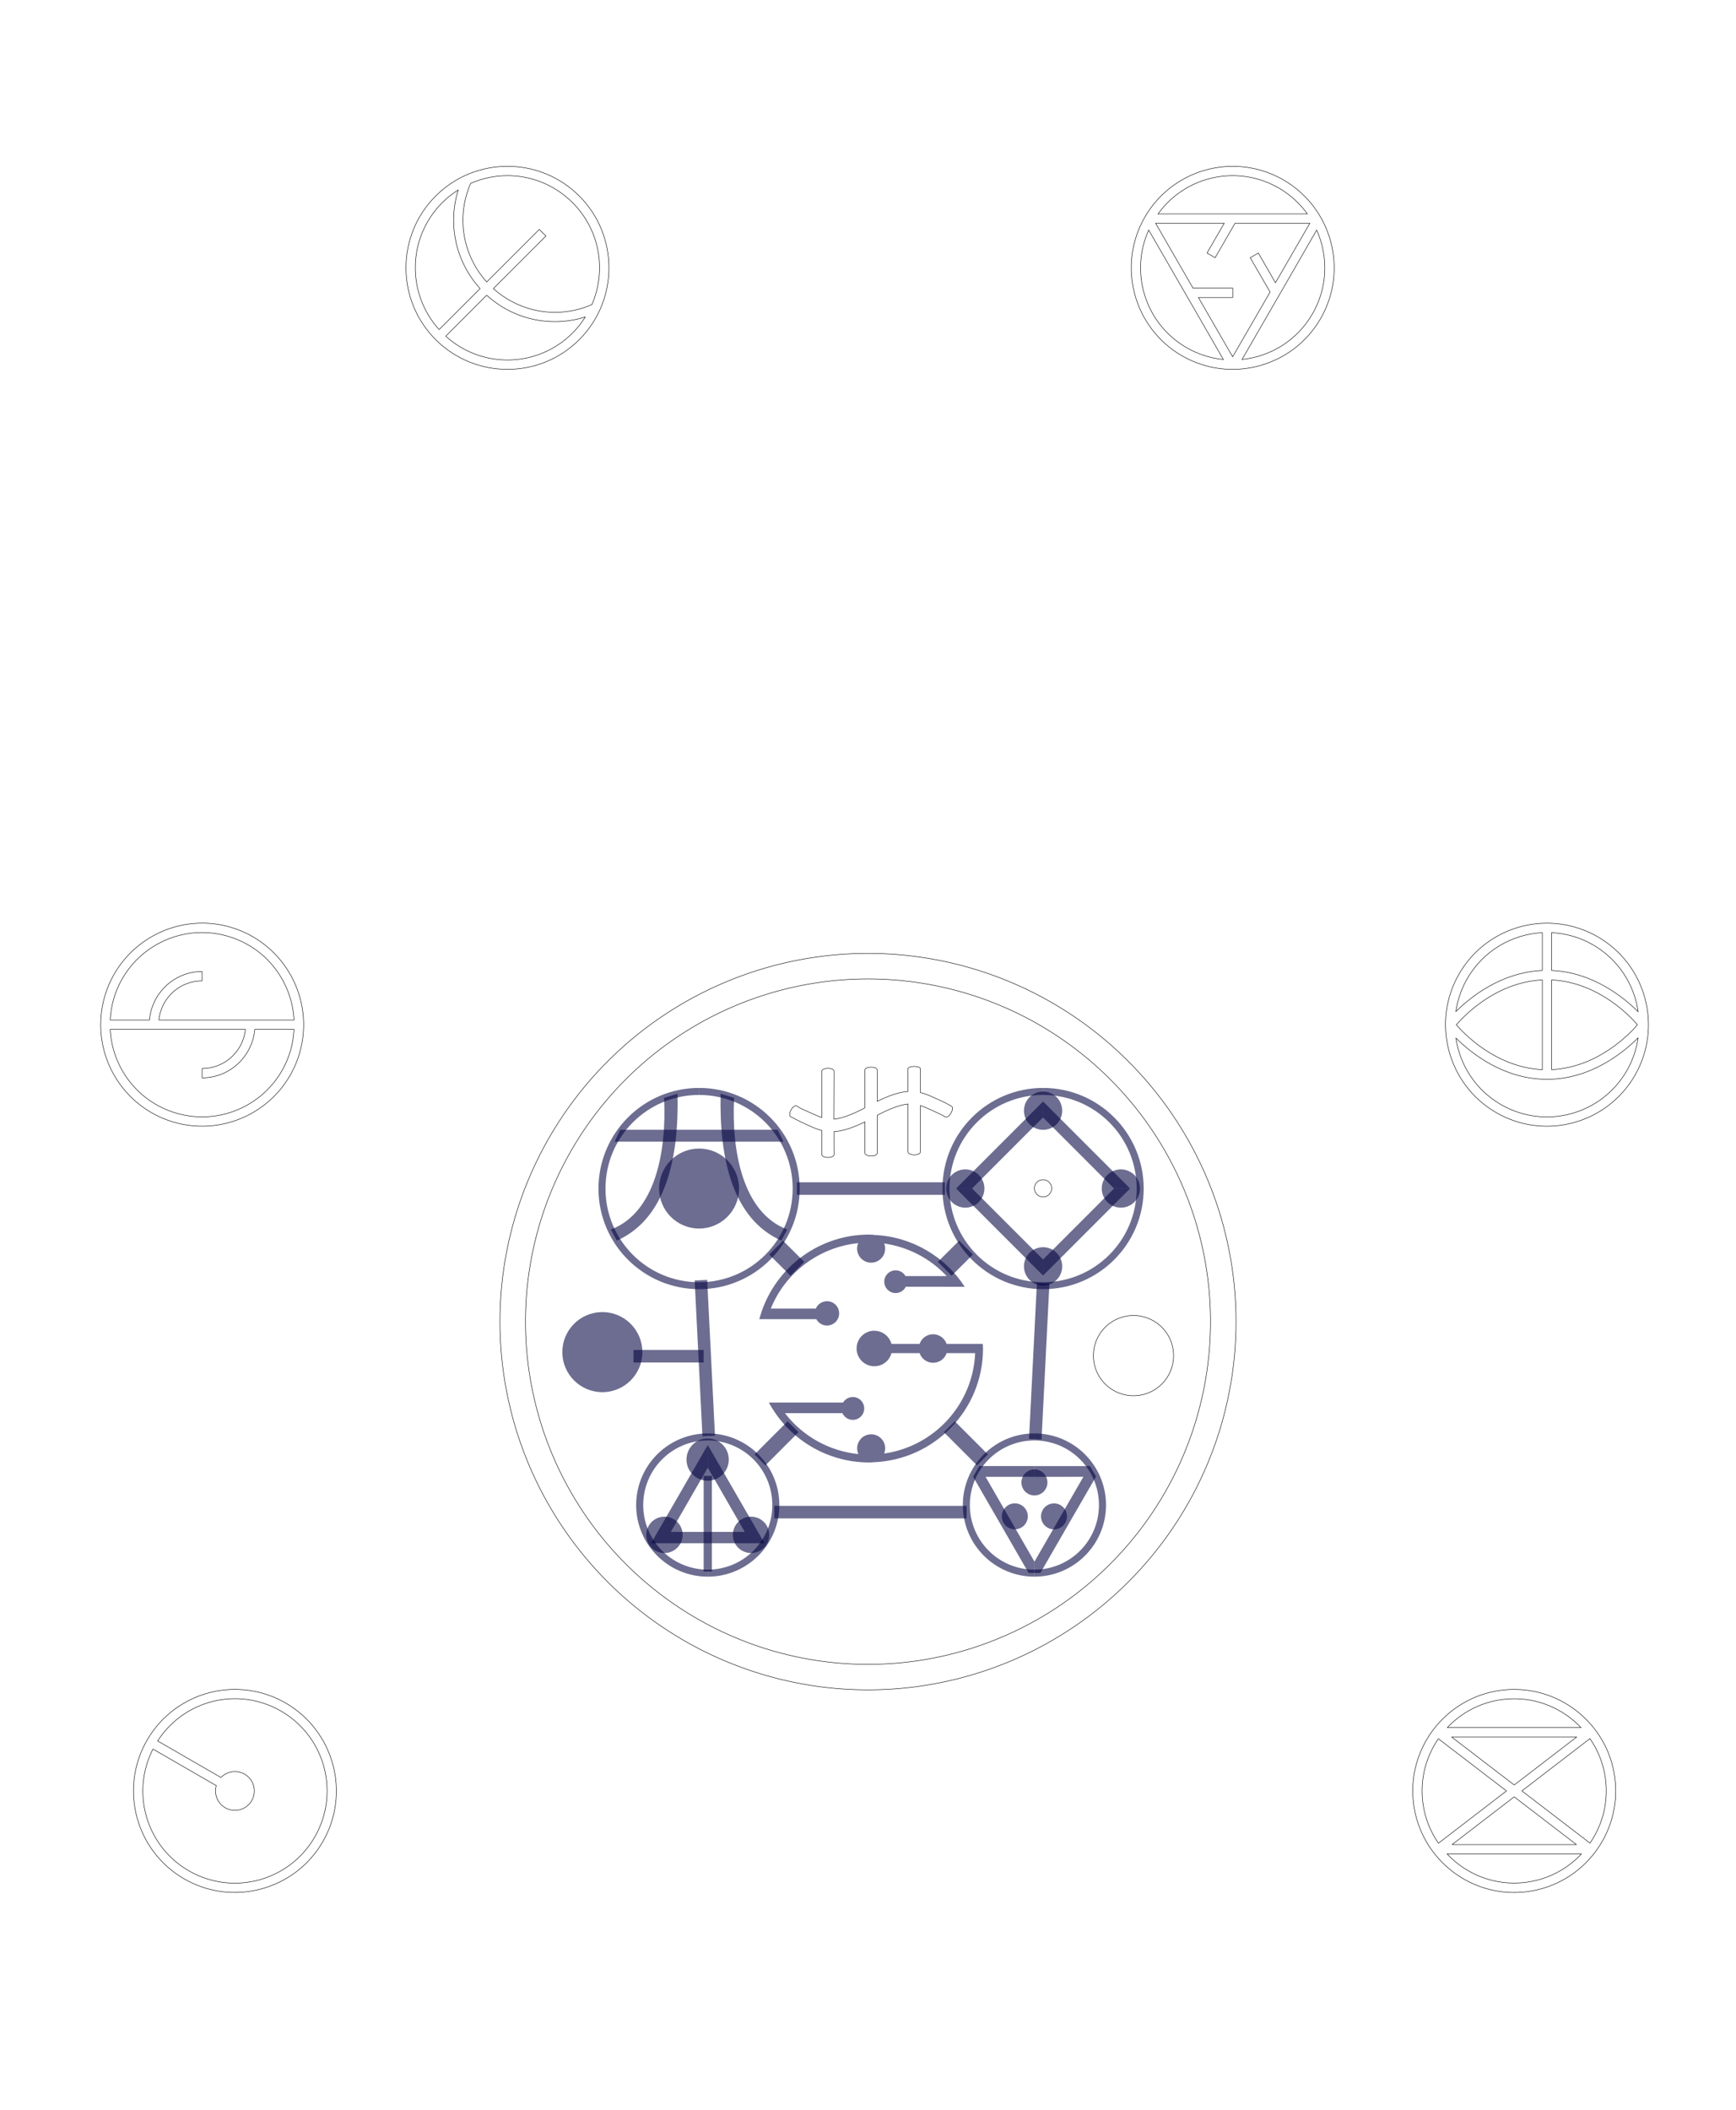 <?xml version="1.0" encoding="UTF-8" standalone="no"?>
<svg
   xmlns:dc="http://purl.org/dc/elements/1.1/"
   xmlns:cc="http://creativecommons.org/ns#"
   xmlns:rdf="http://www.w3.org/1999/02/22-rdf-syntax-ns#"
   xmlns:svg="http://www.w3.org/2000/svg"
   xmlns="http://www.w3.org/2000/svg"
   xmlns:sodipodi="http://sodipodi.sourceforge.net/DTD/sodipodi-0.dtd"
   xmlns:inkscape="http://www.inkscape.org/namespaces/inkscape"
   sodipodi:docname="gb-metal-freecad.svg"
   inkscape:version="1.0 (4035a4fb49, 2020-05-01)"
   id="svg2254"
   version="1.1"
   viewBox="0 0 37.132 45.101"
   height="45.101mm"
   width="37.132mm">
  <defs
     id="defs2248" />
  <sodipodi:namedview
     id="base"
     pagecolor="#ffffff"
     bordercolor="#666666"
     borderopacity="1.0"
     inkscape:pageopacity="0.0"
     inkscape:pageshadow="2"
     inkscape:zoom="4"
     inkscape:cx="82.078354"
     inkscape:cy="107.58357"
     inkscape:document-units="mm"
     inkscape:current-layer="g2808"
     showgrid="true"
     inkscape:window-width="1858"
     inkscape:window-height="1177"
     inkscape:window-x="54"
     inkscape:window-y="-8"
     inkscape:window-maximized="1"
     borderlayer="true"
     gridtolerance="1"
     objecttolerance="1"
     guidetolerance="1"
     fit-margin-top="0"
     fit-margin-left="0"
     fit-margin-right="0"
     fit-margin-bottom="0"
     inkscape:document-rotation="0" />
  <g
     id="g2808"
     inkscape:groupmode="layer"
     inkscape:label="F.Cu"
     style="display:inline"
     transform="translate(87.738,155.463)">
    <path
       inkscape:connector-curvature="0"
       style="fill:#00003f;fill-opacity:0.573;stroke:none;stroke-width:0.243;stroke-linecap:round;stroke-linejoin:miter;stroke-miterlimit:4;stroke-dasharray:none;stroke-opacity:0.465;paint-order:normal"
       d="m -69.147,-129.07 c -1.128,2e-4 -2.073,0.768 -2.35,1.809 h 0.168 0.184 l 0.868,-5.3e-4 c 0.045,0.084 0.133,0.136 0.228,0.136 0.144,-10e-6 0.26,-0.117 0.26,-0.26 -1e-5,-0.144 -0.117,-0.26 -0.26,-0.26 -0.104,-8e-5 -0.198,0.062 -0.239,0.157 h -0.963 c 0.318,-0.783 1.042,-1.313 1.87,-1.399 -0.016,0.037 -0.024,0.078 -0.024,0.118 -1.3e-4,0.166 0.134,0.3 0.3,0.3 0.166,-1.5e-4 0.3,-0.135 0.3,-0.3 2e-5,-0.037 -0.007,-0.075 -0.021,-0.11 0.509,0.074 0.982,0.316 1.336,0.697 h -0.88 c -0.043,-0.076 -0.124,-0.123 -0.211,-0.123 -0.134,-2.6e-4 -0.243,0.109 -0.243,0.243 3e-5,0.134 0.109,0.243 0.243,0.243 0.092,-1.1e-4 0.177,-0.053 0.218,-0.135 l 0.949,5e-4 h 0.109 0.202 c -0.416,-0.642 -1.125,-1.073 -1.938,-1.108 -0.021,-0.004 -0.042,-0.007 -0.064,-0.007 -0.009,-4e-5 -0.018,3.2e-4 -0.026,10e-4 -0.006,-4e-5 -0.011,-10e-4 -0.017,-10e-4 z"
       id="path7669-6-9-6-5"
       sodipodi:nodetypes="cccccccccccccccccccccccccccc" />
    <path
       inkscape:connector-curvature="0"
       style="fill:#00003f;fill-opacity:0.573;stroke:none;stroke-width:0.243;stroke-linecap:round;stroke-linejoin:miter;stroke-miterlimit:4;stroke-dasharray:none;stroke-opacity:0.465;paint-order:normal"
       d="m -69.036,-127.015 c -0.21,-8e-5 -0.38,0.17 -0.38,0.38 -8e-5,0.21 0.17,0.38 0.38,0.38 0.172,-2.9e-4 0.322,-0.115 0.366,-0.281 h 0.602 c 0.042,0.123 0.158,0.207 0.289,0.207 0.131,-1.8e-4 0.247,-0.083 0.289,-0.207 h 0.61 c -0.048,1.105 -0.881,1.994 -1.946,2.147 0.014,-0.035 0.021,-0.073 0.022,-0.111 -1.6e-4,-0.165 -0.134,-0.3 -0.3,-0.3 -0.166,-1.3e-4 -0.3,0.134 -0.3,0.3 0,0.042 0.009,0.084 0.026,0.123 -0.618,-0.064 -1.188,-0.377 -1.57,-0.875 h 1.229 c 0.04,0.087 0.127,0.143 0.222,0.143 0.135,-1e-5 0.244,-0.109 0.244,-0.244 -1e-5,-0.135 -0.109,-0.244 -0.244,-0.244 -0.086,2.2e-4 -0.165,0.045 -0.209,0.118 l -1.357,-5.3e-4 h -0.038 -0.191 c 0.411,0.762 1.217,1.28 2.144,1.281 0.007,0 0.014,-9.8e-4 0.021,-0.001 0.007,6e-4 0.015,9.5e-4 0.022,0.001 0.017,-2.2e-4 0.035,-0.002 0.052,-0.005 1.301,-0.05 2.341,-1.117 2.341,-2.43 0,-0.034 -0.004,-0.066 -0.005,-0.099 h -0.162 -0.534 -0.078 c -0.042,-0.123 -0.158,-0.206 -0.288,-0.207 -0.131,1.7e-4 -0.247,0.083 -0.289,0.207 h -0.602 c -0.045,-0.166 -0.195,-0.281 -0.367,-0.281 z"
       id="path7669-6-9-7-1-4"
       sodipodi:nodetypes="ccccccccccccccccccccccccccccccccccc" />
    <ellipse
       style="fill:#00003f;fill-opacity:0.573;stroke:none;stroke-width:0.265;stroke-linecap:round;stroke-linejoin:miter;stroke-miterlimit:4;stroke-dasharray:none;stroke-opacity:1;paint-order:normal"
       id="path959-3-7"
       cx="46.875"
       cy="-137.05"
       rx="0.409"
       ry="0.409"
       transform="rotate(-45)" />
    <ellipse
       style="fill:#00003f;fill-opacity:0.573;stroke:none;stroke-width:0.265;stroke-linecap:round;stroke-linejoin:miter;stroke-miterlimit:4;stroke-dasharray:none;stroke-opacity:1;paint-order:normal"
       id="path959-7-34-5"
       cx="44.522"
       cy="-137.05"
       rx="0.409"
       ry="0.409"
       transform="rotate(-45)" />
    <ellipse
       style="fill:#00003f;fill-opacity:0.573;stroke:none;stroke-width:0.265;stroke-linecap:round;stroke-linejoin:miter;stroke-miterlimit:4;stroke-dasharray:none;stroke-opacity:1;paint-order:normal"
       id="path959-74-5-9"
       cx="46.875"
       cy="-139.403"
       rx="0.409"
       ry="0.409"
       transform="rotate(-45)" />
    <ellipse
       style="fill:#00003f;fill-opacity:0.573;stroke:none;stroke-width:0.265;stroke-linecap:round;stroke-linejoin:miter;stroke-miterlimit:4;stroke-dasharray:none;stroke-opacity:1;paint-order:normal"
       id="path959-7-3-0-1"
       cx="44.522"
       cy="-139.403"
       rx="0.409"
       ry="0.409"
       transform="rotate(-45)" />
    <path
       inkscape:connector-curvature="0"
       style="color:#000000;font-style:normal;font-variant:normal;font-weight:normal;font-stretch:normal;font-size:medium;line-height:normal;font-family:sans-serif;font-variant-ligatures:normal;font-variant-position:normal;font-variant-caps:normal;font-variant-numeric:normal;font-variant-alternates:normal;font-feature-settings:normal;text-indent:0;text-align:start;text-decoration:none;text-decoration-line:none;text-decoration-style:solid;text-decoration-color:#000000;letter-spacing:normal;word-spacing:normal;text-transform:none;writing-mode:lr-tb;direction:ltr;text-orientation:mixed;dominant-baseline:auto;baseline-shift:baseline;text-anchor:start;white-space:normal;shape-padding:0;clip-rule:nonzero;display:inline;overflow:visible;visibility:visible;isolation:auto;mix-blend-mode:normal;color-interpolation:sRGB;color-interpolation-filters:linearRGB;solid-color:#000000;solid-opacity:1;vector-effect:none;fill:#00003f;fill-opacity:0.573;fill-rule:nonzero;stroke:none;stroke-width:0.242;stroke-linecap:round;stroke-linejoin:miter;stroke-miterlimit:4;stroke-dasharray:none;stroke-dashoffset:0;stroke-opacity:1;paint-order:normal;color-rendering:auto;image-rendering:auto;shape-rendering:auto;text-rendering:auto;enable-background:accumulate"
       d="m -65.427,-128.537 -1.518,-1.518 h -0.343 l 0.086,0.086 1.775,1.775 z"
       id="path1142-5-3" />
    <path
       inkscape:connector-curvature="0"
       style="color:#000000;font-style:normal;font-variant:normal;font-weight:normal;font-stretch:normal;font-size:medium;line-height:normal;font-family:sans-serif;font-variant-ligatures:normal;font-variant-position:normal;font-variant-caps:normal;font-variant-numeric:normal;font-variant-alternates:normal;font-feature-settings:normal;text-indent:0;text-align:start;text-decoration:none;text-decoration-line:none;text-decoration-style:solid;text-decoration-color:#000000;letter-spacing:normal;word-spacing:normal;text-transform:none;writing-mode:lr-tb;direction:ltr;text-orientation:mixed;dominant-baseline:auto;baseline-shift:baseline;text-anchor:start;white-space:normal;shape-padding:0;clip-rule:nonzero;display:inline;overflow:visible;visibility:visible;isolation:auto;mix-blend-mode:normal;color-interpolation:sRGB;color-interpolation-filters:linearRGB;solid-color:#000000;solid-opacity:1;vector-effect:none;fill:#00003f;fill-opacity:0.573;fill-rule:nonzero;stroke:none;stroke-width:0.242;stroke-linecap:round;stroke-linejoin:miter;stroke-miterlimit:4;stroke-dasharray:none;stroke-dashoffset:0;stroke-opacity:1;paint-order:normal;color-rendering:auto;image-rendering:auto;shape-rendering:auto;text-rendering:auto;enable-background:accumulate"
       d="m -65.427,-128.537 v 0.343 l 1.86,-1.86 h -0.343 z"
       id="path1108-9-5" />
    <path
       inkscape:connector-curvature="0"
       style="color:#000000;font-style:normal;font-variant:normal;font-weight:normal;font-stretch:normal;font-size:medium;line-height:normal;font-family:sans-serif;font-variant-ligatures:normal;font-variant-position:normal;font-variant-caps:normal;font-variant-numeric:normal;font-variant-alternates:normal;font-feature-settings:normal;text-indent:0;text-align:start;text-decoration:none;text-decoration-line:none;text-decoration-style:solid;text-decoration-color:#000000;letter-spacing:normal;word-spacing:normal;text-transform:none;writing-mode:lr-tb;direction:ltr;text-orientation:mixed;dominant-baseline:auto;baseline-shift:baseline;text-anchor:start;white-space:normal;shape-padding:0;clip-rule:nonzero;display:inline;overflow:visible;visibility:visible;isolation:auto;mix-blend-mode:normal;color-interpolation:sRGB;color-interpolation-filters:linearRGB;solid-color:#000000;solid-opacity:1;vector-effect:none;fill:#00003f;fill-opacity:0.573;fill-rule:nonzero;stroke:none;stroke-width:0.242;stroke-linecap:round;stroke-linejoin:miter;stroke-miterlimit:4;stroke-dasharray:none;stroke-dashoffset:0;stroke-opacity:1;paint-order:normal;color-rendering:auto;image-rendering:auto;shape-rendering:auto;text-rendering:auto;enable-background:accumulate"
       d="m -65.427,-131.915 -1.86,1.86 h 0.343 l -0.002,-0.002 1.518,-1.518 10e-4,0.001 z"
       id="path1139-8-8" />
    <path
       inkscape:connector-curvature="0"
       style="color:#000000;font-style:normal;font-variant:normal;font-weight:normal;font-stretch:normal;font-size:medium;line-height:normal;font-family:sans-serif;font-variant-ligatures:normal;font-variant-position:normal;font-variant-caps:normal;font-variant-numeric:normal;font-variant-alternates:normal;font-feature-settings:normal;text-indent:0;text-align:start;text-decoration:none;text-decoration-line:none;text-decoration-style:solid;text-decoration-color:#000000;letter-spacing:normal;word-spacing:normal;text-transform:none;writing-mode:lr-tb;direction:ltr;text-orientation:mixed;dominant-baseline:auto;baseline-shift:baseline;text-anchor:start;white-space:normal;shape-padding:0;clip-rule:nonzero;display:inline;overflow:visible;visibility:visible;isolation:auto;mix-blend-mode:normal;color-interpolation:sRGB;color-interpolation-filters:linearRGB;solid-color:#000000;solid-opacity:1;vector-effect:none;fill:#00003f;fill-opacity:0.573;fill-rule:nonzero;stroke:none;stroke-width:0.242;stroke-linecap:round;stroke-linejoin:miter;stroke-miterlimit:4;stroke-dasharray:none;stroke-dashoffset:0;stroke-opacity:1;paint-order:normal;color-rendering:auto;image-rendering:auto;shape-rendering:auto;text-rendering:auto;enable-background:accumulate"
       d="m -65.427,-131.915 v 0.342 l 1.518,1.518 h 0.343 z"
       id="rect1059-6-6" />
    <path
       style="fill:#00003f;fill-opacity:0.573;stroke:none;stroke-width:0.242;stroke-linecap:round;stroke-linejoin:miter;stroke-miterlimit:4;stroke-dasharray:none;stroke-opacity:0.497;paint-order:normal"
       d="m -65.427,-132.205 c -1.188,0 -2.152,0.965 -2.152,2.152 0,1.188 0.965,2.15 2.152,2.15 v -0.148 c -1.107,0 -2.002,-0.895 -2.002,-2.002 0,-1.107 0.895,-2.002 2.002,-2.002 z"
       id="rect1081-3-2"
       inkscape:connector-curvature="0" />
    <path
       inkscape:connector-curvature="0"
       style="fill:#00003f;fill-opacity:0.573;stroke:none;stroke-width:0.242;stroke-linecap:round;stroke-linejoin:miter;stroke-miterlimit:4;stroke-dasharray:none;stroke-opacity:0.497;paint-order:normal"
       d="m -65.427,-132.205 c 1.188,0 2.152,0.965 2.152,2.152 0,1.188 -0.965,2.15 -2.152,2.15 v -0.148 c 1.107,0 2.002,-0.895 2.002,-2.002 0,-1.107 -0.895,-2.002 -2.002,-2.002 z"
       id="rect1081-4-5-7" />
    <path
       style="fill:#00003f;fill-opacity:0.573;stroke:none;stroke-width:0.242;stroke-linecap:round;stroke-linejoin:miter;stroke-miterlimit:4;stroke-dasharray:none;stroke-opacity:0.497;paint-order:normal"
       d="m -72.785,-132.205 c -1.188,0 -2.152,0.965 -2.152,2.152 0,1.188 0.965,2.15 2.152,2.15 v -0.148 c -1.107,0 -2.002,-0.895 -2.002,-2.002 0,-1.107 0.895,-2.002 2.002,-2.002 z"
       id="rect1081-5-0-2"
       inkscape:connector-curvature="0" />
    <path
       inkscape:connector-curvature="0"
       style="fill:#00003f;fill-opacity:0.573;stroke:none;stroke-width:0.242;stroke-linecap:round;stroke-linejoin:miter;stroke-miterlimit:4;stroke-dasharray:none;stroke-opacity:0.497;paint-order:normal"
       d="m -72.785,-132.205 c 1.188,0 2.152,0.965 2.152,2.152 0,1.188 -0.965,2.15 -2.152,2.15 v -0.148 c 1.107,0 2.002,-0.895 2.002,-2.002 0,-1.107 -0.895,-2.002 -2.002,-2.002 z"
       id="rect1081-4-0-1-9" />
    <circle
       style="fill:#00003f;fill-opacity:0.573;stroke:none;stroke-width:0.265;stroke-linecap:round;stroke-linejoin:miter;stroke-miterlimit:4;stroke-dasharray:none;stroke-opacity:1;paint-order:normal"
       id="path1849-7-9"
       cx="-72.785"
       cy="-130.054"
       r="0.855" />
    <path
       style="fill:#00003f;fill-opacity:0.573;stroke:none;stroke-width:0.265;stroke-linecap:round;stroke-linejoin:miter;stroke-miterlimit:4;stroke-dasharray:none;stroke-opacity:1;paint-order:normal"
       d="m -74.473,-131.31 h 3.368 l 0.127,0.254 h -3.613 z"
       id="rect1857-9-3"
       inkscape:connector-curvature="0"
       sodipodi:nodetypes="ccccc" />
    <path
       style="fill:#00003f;fill-opacity:0.573;stroke:none;stroke-width:0.265px;stroke-linecap:butt;stroke-linejoin:miter;stroke-opacity:1"
       d="m -74.672,-129.178 c 0.96,-0.361 1.196,-1.695 1.138,-2.815 l 0.288,-0.088 c 0.033,1.381 -0.252,2.676 -1.298,3.14 z"
       id="path1875-9-6"
       inkscape:connector-curvature="0"
       sodipodi:nodetypes="ccccc" />
    <path
       style="fill:#00003f;fill-opacity:0.573;stroke:none;stroke-width:0.265px;stroke-linecap:butt;stroke-linejoin:miter;stroke-opacity:1"
       d="m -70.898,-129.178 c -0.96,-0.361 -1.196,-1.695 -1.138,-2.815 l -0.288,-0.088 c -0.033,1.381 0.252,2.676 1.298,3.14 z"
       id="path1875-0-1-3"
       inkscape:connector-curvature="0"
       sodipodi:nodetypes="ccccc" />
    <path
       inkscape:connector-curvature="0"
       style="color:#000000;font-style:normal;font-variant:normal;font-weight:normal;font-stretch:normal;font-size:medium;line-height:normal;font-family:sans-serif;font-variant-ligatures:normal;font-variant-position:normal;font-variant-caps:normal;font-variant-numeric:normal;font-variant-alternates:normal;font-feature-settings:normal;text-indent:0;text-align:start;text-decoration:none;text-decoration-line:none;text-decoration-style:solid;text-decoration-color:#000000;letter-spacing:normal;word-spacing:normal;text-transform:none;writing-mode:lr-tb;direction:ltr;text-orientation:mixed;dominant-baseline:auto;baseline-shift:baseline;text-anchor:start;white-space:normal;shape-padding:0;clip-rule:nonzero;display:inline;overflow:visible;visibility:visible;isolation:auto;mix-blend-mode:normal;color-interpolation:sRGB;color-interpolation-filters:linearRGB;solid-color:#000000;solid-opacity:1;vector-effect:none;fill:#00003f;fill-opacity:0.573;fill-rule:nonzero;stroke:none;stroke-width:0.151;stroke-linecap:round;stroke-linejoin:miter;stroke-miterlimit:4;stroke-dasharray:none;stroke-dashoffset:0;stroke-opacity:1;paint-order:normal;color-rendering:auto;image-rendering:auto;shape-rendering:auto;text-rendering:auto;enable-background:accumulate"
       d="m -72.6,-121.757 c 1.7e-4,0 3.4e-4,0 5.3e-4,0 0.845,0 1.531,-0.686 1.531,-1.531 -1e-5,-0.845 -0.686,-1.531 -1.531,-1.531 -1.7e-4,0 -3.4e-4,0 -5.3e-4,0 l -1e-5,0.15 c 1.9e-4,0 3.4e-4,0 5.3e-4,0 0.763,0 1.381,0.617 1.381,1.381 0,0.763 -0.617,1.381 -1.381,1.381 -1.8e-4,0 -3.4e-4,0 -5.3e-4,0 z"
       id="path2118-4-2-1" />
    <path
       inkscape:connector-curvature="0"
       style="color:#000000;font-style:normal;font-variant:normal;font-weight:normal;font-stretch:normal;font-size:medium;line-height:normal;font-family:sans-serif;font-variant-ligatures:normal;font-variant-position:normal;font-variant-caps:normal;font-variant-numeric:normal;font-variant-alternates:normal;font-feature-settings:normal;text-indent:0;text-align:start;text-decoration:none;text-decoration-line:none;text-decoration-style:solid;text-decoration-color:#000000;letter-spacing:normal;word-spacing:normal;text-transform:none;writing-mode:lr-tb;direction:ltr;text-orientation:mixed;dominant-baseline:auto;baseline-shift:baseline;text-anchor:start;white-space:normal;shape-padding:0;clip-rule:nonzero;display:inline;overflow:visible;visibility:visible;isolation:auto;mix-blend-mode:normal;color-interpolation:sRGB;color-interpolation-filters:linearRGB;solid-color:#000000;solid-opacity:1;vector-effect:none;fill:#00003f;fill-opacity:0.573;fill-rule:nonzero;stroke:none;stroke-width:0.151;stroke-linecap:round;stroke-linejoin:miter;stroke-miterlimit:4;stroke-dasharray:none;stroke-dashoffset:0;stroke-opacity:1;paint-order:normal;color-rendering:auto;image-rendering:auto;shape-rendering:auto;text-rendering:auto;enable-background:accumulate"
       d="m -72.6,-121.757 v -0.15 c -0.763,-2.9e-4 -1.38,-0.618 -1.38,-1.381 0,-0.763 0.617,-1.381 1.38,-1.381 l 1e-5,-0.15 c -0.845,2.9e-4 -1.531,0.686 -1.531,1.531 -10e-6,0.845 0.686,1.531 1.531,1.531 z"
       id="path2088-9-5-6" />
    <path
       inkscape:connector-curvature="0"
       style="color:#000000;font-style:normal;font-variant:normal;font-weight:normal;font-stretch:normal;font-size:medium;line-height:normal;font-family:sans-serif;font-variant-ligatures:normal;font-variant-position:normal;font-variant-caps:normal;font-variant-numeric:normal;font-variant-alternates:normal;font-feature-settings:normal;text-indent:0;text-align:start;text-decoration:none;text-decoration-line:none;text-decoration-style:solid;text-decoration-color:#000000;letter-spacing:normal;word-spacing:normal;text-transform:none;writing-mode:lr-tb;direction:ltr;text-orientation:mixed;dominant-baseline:auto;baseline-shift:baseline;text-anchor:start;white-space:normal;shape-padding:0;clip-rule:nonzero;display:inline;overflow:visible;visibility:visible;isolation:auto;mix-blend-mode:normal;color-interpolation:sRGB;color-interpolation-filters:linearRGB;solid-color:#000000;solid-opacity:1;vector-effect:none;fill:#00003f;fill-opacity:0.573;fill-rule:nonzero;stroke:none;stroke-width:0.242;stroke-linecap:round;stroke-linejoin:miter;stroke-miterlimit:4;stroke-dasharray:none;stroke-dashoffset:0;stroke-opacity:1;paint-order:normal;color-rendering:auto;image-rendering:auto;shape-rendering:auto;text-rendering:auto;enable-background:accumulate"
       d="m -72.599,-124.571 v 0.484 l 0.791,1.373 h -0.791 v 0.243 h 1.211 l -0.104,-0.183 z"
       id="path2182-0-0-8" />
    <path
       inkscape:connector-curvature="0"
       style="fill:#00003f;fill-opacity:0.573;stroke:none;stroke-width:0.01;stroke-linecap:round;stroke-linejoin:miter;stroke-miterlimit:4;stroke-dasharray:none;stroke-opacity:1;paint-order:normal"
       d="m -72.15,-124.26 a 0.452,0.452 0 0 1 -0.452,0.452 0.452,0.452 0 0 1 -0.452,-0.452 0.452,0.452 0 0 1 0.452,-0.452 0.452,0.452 0 0 1 0.452,0.452 z"
       id="path2376-2-1-7-1-5-5" />
    <path
       inkscape:connector-curvature="0"
       style="fill:#00003f;fill-opacity:0.573;stroke:none;stroke-width:0.01;stroke-linecap:round;stroke-linejoin:miter;stroke-miterlimit:4;stroke-dasharray:none;stroke-opacity:1;paint-order:normal"
       d="m -73.72,-122.987 a 0.389,0.389 0 0 1 0.531,0.142 0.389,0.389 0 0 1 -0.142,0.531 0.389,0.389 0 0 1 -0.531,-0.142 0.389,0.389 0 0 1 0.142,-0.531 z"
       id="path2376-2-1-7-1-48-89-5" />
    <path
       inkscape:connector-curvature="0"
       style="fill:#00003f;fill-opacity:0.573;stroke:none;stroke-width:0.01;stroke-linecap:round;stroke-linejoin:miter;stroke-miterlimit:4;stroke-dasharray:none;stroke-opacity:1;paint-order:normal"
       d="m -71.868,-122.987 a 0.389,0.389 0 0 1 0.531,0.142 0.389,0.389 0 0 1 -0.142,0.531 0.389,0.389 0 0 1 -0.531,-0.142 0.389,0.389 0 0 1 0.142,-0.531 z"
       id="path2376-2-1-7-1-48-8-4-2" />
    <path
       style="fill:#00003f;fill-opacity:0.573;stroke:none;stroke-width:0.242;stroke-linecap:round;stroke-linejoin:miter;stroke-miterlimit:4;stroke-dasharray:none;stroke-opacity:0.503;paint-order:normal"
       d="m -72.687,-123.911 h 0.176 v 2.045 h -0.176 z"
       id="rect2443-9-0"
       inkscape:connector-curvature="0" />
    <path
       inkscape:connector-curvature="0"
       style="color:#000000;font-style:normal;font-variant:normal;font-weight:normal;font-stretch:normal;font-size:medium;line-height:normal;font-family:sans-serif;font-variant-ligatures:normal;font-variant-position:normal;font-variant-caps:normal;font-variant-numeric:normal;font-variant-alternates:normal;font-feature-settings:normal;text-indent:0;text-align:start;text-decoration:none;text-decoration-line:none;text-decoration-style:solid;text-decoration-color:#000000;letter-spacing:normal;word-spacing:normal;text-transform:none;writing-mode:lr-tb;direction:ltr;text-orientation:mixed;dominant-baseline:auto;baseline-shift:baseline;text-anchor:start;white-space:normal;shape-padding:0;clip-rule:nonzero;display:inline;overflow:visible;visibility:visible;isolation:auto;mix-blend-mode:normal;color-interpolation:sRGB;color-interpolation-filters:linearRGB;solid-color:#000000;solid-opacity:1;vector-effect:none;fill:#00003f;fill-opacity:0.573;fill-rule:nonzero;stroke:none;stroke-width:0.242;stroke-linecap:round;stroke-linejoin:miter;stroke-miterlimit:4;stroke-dasharray:none;stroke-dashoffset:0;stroke-opacity:1;paint-order:normal;color-rendering:auto;image-rendering:auto;shape-rendering:auto;text-rendering:auto;enable-background:accumulate"
       d="m -72.599,-124.571 v 0.484 l -0.791,1.373 h 0.791 v 0.243 h -1.211 l 0.104,-0.183 z"
       id="path2182-0-4-3-8" />
    <path
       style="fill:#00003f;fill-opacity:0.573;stroke:none;stroke-width:0.242;stroke-linecap:round;stroke-linejoin:miter;stroke-miterlimit:4;stroke-dasharray:none;stroke-opacity:0.503;paint-order:normal"
       d="m -65.334,-123.771 a 0.278,0.278 0 0 1 -0.278,0.278 0.278,0.278 0 0 1 -0.278,-0.278 0.278,0.278 0 0 1 0.278,-0.278 0.278,0.278 0 0 1 0.278,0.278 z"
       id="path2536-8-1"
       inkscape:connector-curvature="0" />
    <path
       style="color:#000000;font-style:normal;font-variant:normal;font-weight:normal;font-stretch:normal;font-size:medium;line-height:normal;font-family:sans-serif;font-variant-ligatures:normal;font-variant-position:normal;font-variant-caps:normal;font-variant-numeric:normal;font-variant-alternates:normal;font-feature-settings:normal;text-indent:0;text-align:start;text-decoration:none;text-decoration-line:none;text-decoration-style:solid;text-decoration-color:#000000;letter-spacing:normal;word-spacing:normal;text-transform:none;writing-mode:lr-tb;direction:ltr;text-orientation:mixed;dominant-baseline:auto;baseline-shift:baseline;text-anchor:start;white-space:normal;shape-padding:0;clip-rule:nonzero;display:inline;overflow:visible;visibility:visible;isolation:auto;mix-blend-mode:normal;color-interpolation:sRGB;color-interpolation-filters:linearRGB;solid-color:#000000;solid-opacity:1;vector-effect:none;fill:#00003f;fill-opacity:0.573;fill-rule:nonzero;stroke:none;stroke-width:0.23;stroke-linecap:round;stroke-linejoin:miter;stroke-miterlimit:4;stroke-dasharray:none;stroke-dashoffset:0;stroke-opacity:1;paint-order:normal;color-rendering:auto;image-rendering:auto;shape-rendering:auto;text-rendering:auto;enable-background:accumulate"
       d="m -65.612,-121.836 h 0.127 l 1.191,-2.062 -0.129,-0.223 h -1.189 v 0.23 l 1.047,-5.3e-4 -1.047,1.814 -5.3e-4,-0.001 z"
       id="path2766-2-6"
       inkscape:connector-curvature="0" />
    <path
       style="color:#000000;font-style:normal;font-variant:normal;font-weight:normal;font-stretch:normal;font-size:medium;line-height:normal;font-family:sans-serif;font-variant-ligatures:normal;font-variant-position:normal;font-variant-caps:normal;font-variant-numeric:normal;font-variant-alternates:normal;font-feature-settings:normal;text-indent:0;text-align:start;text-decoration:none;text-decoration-line:none;text-decoration-style:solid;text-decoration-color:#000000;letter-spacing:normal;word-spacing:normal;text-transform:none;writing-mode:lr-tb;direction:ltr;text-orientation:mixed;dominant-baseline:auto;baseline-shift:baseline;text-anchor:start;white-space:normal;shape-padding:0;clip-rule:nonzero;display:inline;overflow:visible;visibility:visible;isolation:auto;mix-blend-mode:normal;color-interpolation:sRGB;color-interpolation-filters:linearRGB;solid-color:#000000;solid-opacity:1;vector-effect:none;fill:#00003f;fill-opacity:0.573;fill-rule:nonzero;stroke:none;stroke-width:0.23;stroke-linecap:round;stroke-linejoin:miter;stroke-miterlimit:4;stroke-dasharray:none;stroke-dashoffset:0;stroke-opacity:1;paint-order:normal;color-rendering:auto;image-rendering:auto;shape-rendering:auto;text-rendering:auto;enable-background:accumulate"
       d="m -65.612,-121.836 v -0.243 l -1.045,-1.812 1.045,-5.3e-4 v -0.23 h -1.18 l -0.132,0.228 1.187,2.057 z"
       id="path2577-5-9"
       inkscape:connector-curvature="0" />
    <path
       inkscape:connector-curvature="0"
       style="color:#000000;font-style:normal;font-variant:normal;font-weight:normal;font-stretch:normal;font-size:medium;line-height:normal;font-family:sans-serif;font-variant-ligatures:normal;font-variant-position:normal;font-variant-caps:normal;font-variant-numeric:normal;font-variant-alternates:normal;font-feature-settings:normal;text-indent:0;text-align:start;text-decoration:none;text-decoration-line:none;text-decoration-style:solid;text-decoration-color:#000000;letter-spacing:normal;word-spacing:normal;text-transform:none;writing-mode:lr-tb;direction:ltr;text-orientation:mixed;dominant-baseline:auto;baseline-shift:baseline;text-anchor:start;white-space:normal;shape-padding:0;clip-rule:nonzero;display:inline;overflow:visible;visibility:visible;isolation:auto;mix-blend-mode:normal;color-interpolation:sRGB;color-interpolation-filters:linearRGB;solid-color:#000000;solid-opacity:1;vector-effect:none;fill:#00003f;fill-opacity:0.573;fill-rule:nonzero;stroke:none;stroke-width:0.151;stroke-linecap:round;stroke-linejoin:miter;stroke-miterlimit:4;stroke-dasharray:none;stroke-dashoffset:0;stroke-opacity:1;paint-order:normal;color-rendering:auto;image-rendering:auto;shape-rendering:auto;text-rendering:auto;enable-background:accumulate"
       d="m -65.612,-124.819 c -1.8e-4,0 -3.4e-4,0 -5.3e-4,0 -0.845,0 -1.531,0.686 -1.531,1.531 0,0.845 0.686,1.531 1.531,1.531 1.8e-4,0 3.5e-4,1e-5 5.3e-4,0 v -0.15 c -1.8e-4,0 -3.4e-4,0 -5.3e-4,0 -0.763,0 -1.381,-0.617 -1.381,-1.381 0,-0.763 0.617,-1.381 1.381,-1.381 1.8e-4,0 3.5e-4,0 5.3e-4,0 z"
       id="path2118-5-5-5" />
    <path
       inkscape:connector-curvature="0"
       style="color:#000000;font-style:normal;font-variant:normal;font-weight:normal;font-stretch:normal;font-size:medium;line-height:normal;font-family:sans-serif;font-variant-ligatures:normal;font-variant-position:normal;font-variant-caps:normal;font-variant-numeric:normal;font-variant-alternates:normal;font-feature-settings:normal;text-indent:0;text-align:start;text-decoration:none;text-decoration-line:none;text-decoration-style:solid;text-decoration-color:#000000;letter-spacing:normal;word-spacing:normal;text-transform:none;writing-mode:lr-tb;direction:ltr;text-orientation:mixed;dominant-baseline:auto;baseline-shift:baseline;text-anchor:start;white-space:normal;shape-padding:0;clip-rule:nonzero;display:inline;overflow:visible;visibility:visible;isolation:auto;mix-blend-mode:normal;color-interpolation:sRGB;color-interpolation-filters:linearRGB;solid-color:#000000;solid-opacity:1;vector-effect:none;fill:#00003f;fill-opacity:0.573;fill-rule:nonzero;stroke:none;stroke-width:0.151;stroke-linecap:round;stroke-linejoin:miter;stroke-miterlimit:4;stroke-dasharray:none;stroke-dashoffset:0;stroke-opacity:1;paint-order:normal;color-rendering:auto;image-rendering:auto;shape-rendering:auto;text-rendering:auto;enable-background:accumulate"
       d="m -65.612,-124.819 v 0.15 c 0.763,2.9e-4 1.38,0.618 1.38,1.381 0,0.763 -0.617,1.381 -1.38,1.381 v 0.15 c 0.845,-2.9e-4 1.531,-0.686 1.531,-1.531 1e-5,-0.845 -0.686,-1.531 -1.531,-1.531 z"
       id="path2088-1-1-1" />
    <path
       style="fill:#00003f;fill-opacity:0.573;stroke:none;stroke-width:0.242;stroke-linecap:round;stroke-linejoin:miter;stroke-miterlimit:4;stroke-dasharray:none;stroke-opacity:0.503;paint-order:normal"
       d="m -65.332,-122.805 a 0.278,0.278 0 0 1 -0.102,-0.379 0.278,0.278 0 0 1 0.379,-0.102 0.278,0.278 0 0 1 0.102,0.379 0.278,0.278 0 0 1 -0.379,0.102 z"
       id="path2536-4-8-8"
       inkscape:connector-curvature="0" />
    <path
       style="fill:#00003f;fill-opacity:0.573;stroke:none;stroke-width:0.242;stroke-linecap:round;stroke-linejoin:miter;stroke-miterlimit:4;stroke-dasharray:none;stroke-opacity:0.503;paint-order:normal"
       d="m -66.17,-123.287 a 0.278,0.278 0 0 1 0.379,0.102 0.278,0.278 0 0 1 -0.102,0.379 0.278,0.278 0 0 1 -0.379,-0.102 0.278,0.278 0 0 1 0.102,-0.379 z"
       id="path2536-7-2-0"
       inkscape:connector-curvature="0" />
    <circle
       style="fill:#00003f;fill-opacity:0.573;stroke:none;stroke-width:0.01;stroke-linecap:round;stroke-linejoin:miter;stroke-miterlimit:4;stroke-dasharray:none;stroke-opacity:1;paint-order:normal"
       id="path2376-2-1-6-8-8"
       cx="-74.854"
       cy="-126.557"
       r="0.856" />
    <rect
       style="fill:#00003f;fill-opacity:0.573;stroke:none;stroke-width:0.332;stroke-linejoin:round;stroke-miterlimit:4;stroke-dasharray:none;stroke-opacity:1"
       id="rect1270-3"
       width="3.165"
       height="0.268"
       x="-70.692"
       y="-130.188" />
    <rect
       style="fill:#00003f;fill-opacity:0.573;stroke:none;stroke-width:0.378;stroke-linejoin:round;stroke-miterlimit:4;stroke-dasharray:none;stroke-opacity:1"
       id="rect1270-8-6"
       width="4.112"
       height="0.268"
       x="-71.175"
       y="-123.27" />
    <rect
       style="fill:#00003f;fill-opacity:0.573;stroke:none;stroke-width:0.228;stroke-linejoin:round;stroke-miterlimit:4;stroke-dasharray:none;stroke-opacity:1"
       id="rect1270-8-5-2"
       width="1.5"
       height="0.268"
       x="-74.187"
       y="-126.603" />
    <rect
       style="fill:#00003f;fill-opacity:0.573;stroke:none;stroke-width:0.341;stroke-linejoin:round;stroke-miterlimit:4;stroke-dasharray:none;stroke-opacity:1"
       id="rect1270-8-2-80"
       width="3.335"
       height="0.268"
       x="121.225"
       y="-71.94"
       transform="rotate(-87.106)" />
    <rect
       style="fill:#00003f;fill-opacity:0.573;stroke:none;stroke-width:0.341;stroke-linejoin:round;stroke-miterlimit:4;stroke-dasharray:none;stroke-opacity:1"
       id="rect1270-8-2-8-0"
       width="3.335"
       height="0.268"
       x="128.203"
       y="66.101"
       transform="matrix(-0.05,-0.999,-0.999,0.05,0,0)" />
    <path
       style="fill:#00003f;fill-opacity:0.573;stroke:none;stroke-width:0.079;stroke-linejoin:round;stroke-miterlimit:4;stroke-dasharray:none;stroke-opacity:1"
       d="m -66.928,-128.643 -0.295,-0.296 -0.455,0.453 0.295,0.296 z"
       id="rect1392-7-4"
       inkscape:connector-curvature="0" />
    <path
       style="fill:#00003f;fill-opacity:0.573;stroke:none;stroke-width:0.079;stroke-linejoin:round;stroke-miterlimit:4;stroke-dasharray:none;stroke-opacity:1"
       d="m -71.285,-128.643 0.295,-0.296 0.455,0.453 -0.295,0.296 z"
       id="rect1392-7-6-1"
       inkscape:connector-curvature="0" />
    <path
       style="color:#000000;font-style:normal;font-variant:normal;font-weight:normal;font-stretch:normal;font-size:medium;line-height:normal;font-family:sans-serif;font-variant-ligatures:normal;font-variant-position:normal;font-variant-caps:normal;font-variant-numeric:normal;font-variant-alternates:normal;font-feature-settings:normal;text-indent:0;text-align:start;text-decoration:none;text-decoration-line:none;text-decoration-style:solid;text-decoration-color:#000000;letter-spacing:normal;word-spacing:normal;text-transform:none;writing-mode:lr-tb;direction:ltr;text-orientation:mixed;dominant-baseline:auto;baseline-shift:baseline;text-anchor:start;white-space:normal;shape-padding:0;clip-rule:nonzero;display:inline;overflow:visible;visibility:visible;isolation:auto;mix-blend-mode:normal;color-interpolation:sRGB;color-interpolation-filters:linearRGB;solid-color:#000000;solid-opacity:1;vector-effect:none;fill:#00003f;fill-opacity:0.573;fill-rule:nonzero;stroke:none;stroke-width:0.659px;stroke-linecap:butt;stroke-linejoin:miter;stroke-miterlimit:4;stroke-dasharray:none;stroke-dashoffset:0;stroke-opacity:1;color-rendering:auto;image-rendering:auto;shape-rendering:auto;text-rendering:auto;enable-background:accumulate"
       d="m -71.6,-124.369 0.233,0.233 0.709,-0.709 -0.233,-0.233 z"
       id="path1489-6"
       inkscape:connector-curvature="0" />
    <path
       style="color:#000000;font-style:normal;font-variant:normal;font-weight:normal;font-stretch:normal;font-size:medium;line-height:normal;font-family:sans-serif;font-variant-ligatures:normal;font-variant-position:normal;font-variant-caps:normal;font-variant-numeric:normal;font-variant-alternates:normal;font-feature-settings:normal;text-indent:0;text-align:start;text-decoration:none;text-decoration-line:none;text-decoration-style:solid;text-decoration-color:#000000;letter-spacing:normal;word-spacing:normal;text-transform:none;writing-mode:lr-tb;direction:ltr;text-orientation:mixed;dominant-baseline:auto;baseline-shift:baseline;text-anchor:start;white-space:normal;shape-padding:0;clip-rule:nonzero;display:inline;overflow:visible;visibility:visible;isolation:auto;mix-blend-mode:normal;color-interpolation:sRGB;color-interpolation-filters:linearRGB;solid-color:#000000;solid-opacity:1;vector-effect:none;fill:#00003f;fill-opacity:0.573;fill-rule:nonzero;stroke:none;stroke-width:0.659px;stroke-linecap:butt;stroke-linejoin:miter;stroke-miterlimit:4;stroke-dasharray:none;stroke-dashoffset:0;stroke-opacity:1;color-rendering:auto;image-rendering:auto;shape-rendering:auto;text-rendering:auto;enable-background:accumulate"
       d="m -66.607,-124.369 -0.233,0.233 -0.709,-0.709 0.233,-0.233 z"
       id="path1489-8-2"
       inkscape:connector-curvature="0" />
    <path
       id="path2376-0"
       d="m -62.636,-126.482 a 0.856,0.856 0 0 1 -0.857,0.857 0.856,0.856 0 0 1 -0.857,-0.857 0.856,0.856 0 0 1 0.857,-0.857 0.856,0.856 0 0 1 0.857,0.857"
       style="display:inline;fill:none;fill-opacity:1;stroke:#000000;stroke-width:0.01;stroke-linecap:round;stroke-linejoin:miter;stroke-miterlimit:4;stroke-dasharray:none;stroke-opacity:1;paint-order:normal" />
    <path
       id="path8031-8"
       d="m -68.185,-132.665 c -0.066,4.2e-4 -0.133,0.019 -0.133,0.055 v 0.481 c -0.197,0.011 -0.443,0.105 -0.656,0.21 v -0.666 c 0,-0.089 -0.266,-0.083 -0.266,0 v 0.807 c -0.229,0.124 -0.498,0.23 -0.661,0.241 8.7e-4,-0.475 0.004,-0.97 0.004,-1.022 0,-0.09 -0.264,-0.084 -0.264,0 0,0.047 0.002,0.522 0.003,0.987 -0.078,-0.026 -0.154,-0.061 -0.239,-0.099 -0.163,-0.072 -0.213,-0.091 -0.293,-0.145 -0.08,-0.054 -0.217,0.191 -0.129,0.23 0.088,0.04 0.139,0.078 0.315,0.156 0.116,0.051 0.216,0.103 0.346,0.134 -3e-4,0.199 7.3e-4,0.477 -0.002,0.505 -0.01,0.097 0.274,0.097 0.264,0 -0.003,-0.026 -0.002,-0.295 -0.002,-0.48 0.197,-0.009 0.445,-0.102 0.66,-0.208 v 0.662 c 0,0.088 0.266,0.088 0.266,0 v -0.804 c 0.226,-0.123 0.492,-0.228 0.656,-0.241 v 1.022 c 0,0.088 0.266,0.088 0.266,0 v -0.988 c 0.078,0.026 0.155,0.061 0.24,0.099 0.163,0.072 0.214,0.099 0.291,0.143 0.077,0.044 0.208,-0.187 0.131,-0.23 -0.077,-0.043 -0.138,-0.078 -0.314,-0.156 -0.116,-0.051 -0.218,-0.103 -0.348,-0.133 v -0.505 c 0,-0.037 -0.066,-0.055 -0.133,-0.055 z"
       style="color:#000000;font-style:normal;font-variant:normal;font-weight:normal;font-stretch:normal;font-size:medium;line-height:normal;font-family:sans-serif;font-variant-ligatures:normal;font-variant-position:normal;font-variant-caps:normal;font-variant-numeric:normal;font-variant-alternates:normal;font-feature-settings:normal;text-indent:0;text-align:start;text-decoration:none;text-decoration-line:none;text-decoration-style:solid;text-decoration-color:#000000;letter-spacing:normal;word-spacing:normal;text-transform:none;writing-mode:lr-tb;direction:ltr;text-orientation:mixed;dominant-baseline:auto;baseline-shift:baseline;text-anchor:start;white-space:normal;shape-padding:0;clip-rule:nonzero;display:inline;overflow:visible;visibility:visible;isolation:auto;mix-blend-mode:normal;color-interpolation:sRGB;color-interpolation-filters:linearRGB;solid-color:#000000;solid-opacity:1;vector-effect:none;fill:none;fill-opacity:1;fill-rule:nonzero;stroke:#000000;stroke-width:0.01;stroke-linecap:round;stroke-linejoin:miter;stroke-miterlimit:4;stroke-dasharray:none;stroke-dashoffset:0;stroke-opacity:1;color-rendering:auto;image-rendering:auto;shape-rendering:auto;text-rendering:auto;enable-background:accumulate" />
    <path
       id="path10299-4"
       d="m -65.428,-130.243 a 0.184,0.184 0 0 0 -0.184,0.184 0.184,0.184 0 0 0 0.184,0.184 0.184,0.184 0 0 0 0.184,-0.184 0.184,0.184 0 0 0 -0.184,-0.184 z"
       style="display:inline;fill:none;fill-opacity:1;stroke:#000000;stroke-width:0.01;stroke-linecap:round;stroke-linejoin:miter;stroke-miterlimit:4;stroke-dasharray:none;stroke-opacity:1;paint-order:normal" />
    <path
       id="path1427"
       d="m -69.172,-134.535 a 7.326,7.326 0 0 1 7.326,7.327 7.326,7.326 0 0 1 -7.326,7.326 7.326,7.326 0 0 1 -7.326,-7.326 7.326,7.326 0 0 1 7.326,-7.327 z"
       style="display:inline;fill:none;fill-opacity:1;stroke:#000000;stroke-width:0.01;stroke-linecap:round;stroke-linejoin:miter;stroke-miterlimit:4;stroke-dasharray:none;stroke-opacity:1;paint-order:normal" />
    <path
       id="path8265-3"
       d="m -69.172,-135.081 a 7.872,7.872 0 0 0 -7.872,7.872 7.872,7.872 0 0 0 7.872,7.872 7.872,7.872 0 0 0 7.872,-7.872 7.872,7.872 0 0 0 -7.872,-7.872 z"
       style="display:inline;fill:none;fill-opacity:1;stroke:#000000;stroke-width:0.01;stroke-linecap:round;stroke-linejoin:miter;stroke-miterlimit:4;stroke-dasharray:none;stroke-opacity:1;paint-order:normal" />
    <path
       id="path1365"
       transform="matrix(0.265,0,0,0.265,-87.738,-155.463)"
       d="m 19.158,137.041 c 1.198,0.032 2.407,0.354 3.52,0.996 3.56,2.055 4.782,6.598 2.727,10.158 -2.055,3.56 -6.604,4.78 -10.164,2.725 -3.448,-1.991 -4.684,-6.314 -2.893,-9.818 l 5.109,2.949 a 1.565,1.565 0 0 0 0.721,1.783 1.565,1.565 0 0 0 2.139,-0.572 1.565,1.565 0 0 0 -0.574,-2.137 1.565,1.565 0 0 0 -1.908,0.27 l -5.109,-2.949 c 1.448,-2.244 3.915,-3.471 6.434,-3.404 z"
       style="color:#000000;font-style:normal;font-variant:normal;font-weight:normal;font-stretch:normal;font-size:medium;line-height:normal;font-family:sans-serif;font-variant-ligatures:normal;font-variant-position:normal;font-variant-caps:normal;font-variant-numeric:normal;font-variant-alternates:normal;font-variant-east-asian:normal;font-feature-settings:normal;font-variation-settings:normal;text-indent:0;text-align:start;text-decoration:none;text-decoration-line:none;text-decoration-style:solid;text-decoration-color:#000000;letter-spacing:normal;word-spacing:normal;text-transform:none;writing-mode:lr-tb;direction:ltr;text-orientation:mixed;dominant-baseline:auto;baseline-shift:baseline;text-anchor:start;white-space:normal;shape-padding:0;shape-margin:0;inline-size:0;clip-rule:nonzero;display:inline;overflow:visible;visibility:visible;opacity:1;isolation:auto;mix-blend-mode:normal;color-interpolation:sRGB;color-interpolation-filters:linearRGB;solid-color:#000000;solid-opacity:1;vector-effect:none;fill:none;fill-opacity:1;fill-rule:nonzero;stroke:#000000;stroke-width:0.038;stroke-linecap:butt;stroke-linejoin:round;stroke-miterlimit:4;stroke-dasharray:none;stroke-dashoffset:0;stroke-opacity:1;color-rendering:auto;image-rendering:auto;shape-rendering:auto;text-rendering:auto;enable-background:accumulate;stop-color:#000000;stop-opacity:1" />
    <path
       id="path1277"
       transform="matrix(0.265,0,0,0.265,-87.738,-155.463)"
       d="m 19.18,136.291 c -2.903,-0.075 -5.755,1.401 -7.309,4.092 -2.26,3.914 -0.922,8.93 2.992,11.189 3.914,2.26 8.934,0.914 11.193,-3 2.26,-3.914 0.91,-8.928 -3.004,-11.188 -1.223,-0.706 -2.553,-1.06 -3.873,-1.094 z"
       style="color:#000000;font-style:normal;font-variant:normal;font-weight:normal;font-stretch:normal;font-size:medium;line-height:normal;font-family:sans-serif;font-variant-ligatures:normal;font-variant-position:normal;font-variant-caps:normal;font-variant-numeric:normal;font-variant-alternates:normal;font-variant-east-asian:normal;font-feature-settings:normal;font-variation-settings:normal;text-indent:0;text-align:start;text-decoration:none;text-decoration-line:none;text-decoration-style:solid;text-decoration-color:#000000;letter-spacing:normal;word-spacing:normal;text-transform:none;writing-mode:lr-tb;direction:ltr;text-orientation:mixed;dominant-baseline:auto;baseline-shift:baseline;text-anchor:start;white-space:normal;shape-padding:0;shape-margin:0;inline-size:0;clip-rule:nonzero;display:inline;overflow:visible;visibility:visible;opacity:1;isolation:auto;mix-blend-mode:normal;color-interpolation:sRGB;color-interpolation-filters:linearRGB;solid-color:#000000;solid-opacity:1;vector-effect:none;fill:none;fill-opacity:1;fill-rule:nonzero;stroke:#000000;stroke-width:0.038;stroke-linecap:butt;stroke-linejoin:round;stroke-miterlimit:4;stroke-dasharray:none;stroke-dashoffset:0;stroke-opacity:1;color-rendering:auto;image-rendering:auto;shape-rendering:auto;text-rendering:auto;enable-background:accumulate;stop-color:#000000;stop-opacity:1" />
    <path
       id="path1377"
       transform="matrix(0.265,0,0,0.265,-87.738,-155.463)"
       d="m 132.221,83.721 c -0.131,0.91 -0.427,1.814 -0.916,2.66 -2.055,3.56 -6.598,4.782 -10.158,2.727 -2.051,-1.184 -3.316,-3.196 -3.633,-5.369 1.221,1.212 3.843,3.332 7.35,3.332 3.512,0 6.139,-2.134 7.357,-3.35 z"
       style="color:#000000;font-style:normal;font-variant:normal;font-weight:normal;font-stretch:normal;font-size:medium;line-height:normal;font-family:sans-serif;font-variant-ligatures:normal;font-variant-position:normal;font-variant-caps:normal;font-variant-numeric:normal;font-variant-alternates:normal;font-variant-east-asian:normal;font-feature-settings:normal;font-variation-settings:normal;text-indent:0;text-align:start;text-decoration:none;text-decoration-line:none;text-decoration-style:solid;text-decoration-color:#000000;letter-spacing:normal;word-spacing:normal;text-transform:none;writing-mode:lr-tb;direction:ltr;text-orientation:mixed;dominant-baseline:auto;baseline-shift:baseline;text-anchor:start;white-space:normal;shape-padding:0;shape-margin:0;inline-size:0;clip-rule:nonzero;display:inline;overflow:visible;visibility:visible;opacity:1;isolation:auto;mix-blend-mode:normal;color-interpolation:sRGB;color-interpolation-filters:linearRGB;solid-color:#000000;solid-opacity:1;vector-effect:none;fill:none;fill-opacity:1;fill-rule:nonzero;stroke:#000000;stroke-width:0.038;stroke-linecap:butt;stroke-linejoin:round;stroke-miterlimit:4;stroke-dasharray:none;stroke-dashoffset:0;stroke-opacity:1;color-rendering:auto;image-rendering:auto;shape-rendering:auto;text-rendering:auto;enable-background:accumulate;stop-color:#000000;stop-opacity:1" />
    <path
       id="path1375"
       transform="matrix(0.265,0,0,0.265,-87.738,-155.463)"
       d="m 125.24,79.053 c 3.815,0.189 6.405,3.008 6.926,3.619 -0.521,0.611 -3.11,3.431 -6.926,3.619 z"
       style="color:#000000;font-style:normal;font-variant:normal;font-weight:normal;font-stretch:normal;font-size:medium;line-height:normal;font-family:sans-serif;font-variant-ligatures:normal;font-variant-position:normal;font-variant-caps:normal;font-variant-numeric:normal;font-variant-alternates:normal;font-variant-east-asian:normal;font-feature-settings:normal;font-variation-settings:normal;text-indent:0;text-align:start;text-decoration:none;text-decoration-line:none;text-decoration-style:solid;text-decoration-color:#000000;letter-spacing:normal;word-spacing:normal;text-transform:none;writing-mode:lr-tb;direction:ltr;text-orientation:mixed;dominant-baseline:auto;baseline-shift:baseline;text-anchor:start;white-space:normal;shape-padding:0;shape-margin:0;inline-size:0;clip-rule:nonzero;display:inline;overflow:visible;visibility:visible;opacity:1;isolation:auto;mix-blend-mode:normal;color-interpolation:sRGB;color-interpolation-filters:linearRGB;solid-color:#000000;solid-opacity:1;vector-effect:none;fill:none;fill-opacity:1;fill-rule:nonzero;stroke:#000000;stroke-width:0.038;stroke-linecap:butt;stroke-linejoin:round;stroke-miterlimit:4;stroke-dasharray:none;stroke-dashoffset:0;stroke-opacity:1;color-rendering:auto;image-rendering:auto;shape-rendering:auto;text-rendering:auto;enable-background:accumulate;stop-color:#000000;stop-opacity:1" />
    <path
       id="path1373"
       transform="matrix(0.265,0,0,0.265,-87.738,-155.463)"
       d="m 124.488,79.053 v 7.238 c -3.83,-0.188 -6.43,-3.022 -6.939,-3.619 0.509,-0.597 3.11,-3.431 6.939,-3.619 z"
       style="color:#000000;font-style:normal;font-variant:normal;font-weight:normal;font-stretch:normal;font-size:medium;line-height:normal;font-family:sans-serif;font-variant-ligatures:normal;font-variant-position:normal;font-variant-caps:normal;font-variant-numeric:normal;font-variant-alternates:normal;font-variant-east-asian:normal;font-feature-settings:normal;font-variation-settings:normal;text-indent:0;text-align:start;text-decoration:none;text-decoration-line:none;text-decoration-style:solid;text-decoration-color:#000000;letter-spacing:normal;word-spacing:normal;text-transform:none;writing-mode:lr-tb;direction:ltr;text-orientation:mixed;dominant-baseline:auto;baseline-shift:baseline;text-anchor:start;white-space:normal;shape-padding:0;shape-margin:0;inline-size:0;clip-rule:nonzero;display:inline;overflow:visible;visibility:visible;opacity:1;isolation:auto;mix-blend-mode:normal;color-interpolation:sRGB;color-interpolation-filters:linearRGB;solid-color:#000000;solid-opacity:1;vector-effect:none;fill:none;fill-opacity:1;fill-rule:nonzero;stroke:#000000;stroke-width:0.038;stroke-linecap:butt;stroke-linejoin:round;stroke-miterlimit:4;stroke-dasharray:none;stroke-dashoffset:0;stroke-opacity:1;color-rendering:auto;image-rendering:auto;shape-rendering:auto;text-rendering:auto;enable-background:accumulate;stop-color:#000000;stop-opacity:1" />
    <path
       id="path1371"
       transform="matrix(0.265,0,0,0.265,-87.738,-155.463)"
       d="m 125.24,75.242 c 1.14,0.057 2.286,0.373 3.344,0.984 2.061,1.19 3.329,3.213 3.639,5.396 -1.173,-1.171 -3.658,-3.185 -6.982,-3.332 z"
       style="color:#000000;font-style:normal;font-variant:normal;font-weight:normal;font-stretch:normal;font-size:medium;line-height:normal;font-family:sans-serif;font-variant-ligatures:normal;font-variant-position:normal;font-variant-caps:normal;font-variant-numeric:normal;font-variant-alternates:normal;font-variant-east-asian:normal;font-feature-settings:normal;font-variation-settings:normal;text-indent:0;text-align:start;text-decoration:none;text-decoration-line:none;text-decoration-style:solid;text-decoration-color:#000000;letter-spacing:normal;word-spacing:normal;text-transform:none;writing-mode:lr-tb;direction:ltr;text-orientation:mixed;dominant-baseline:auto;baseline-shift:baseline;text-anchor:start;white-space:normal;shape-padding:0;shape-margin:0;inline-size:0;clip-rule:nonzero;display:inline;overflow:visible;visibility:visible;opacity:1;isolation:auto;mix-blend-mode:normal;color-interpolation:sRGB;color-interpolation-filters:linearRGB;solid-color:#000000;solid-opacity:1;vector-effect:none;fill:none;fill-opacity:1;fill-rule:nonzero;stroke:#000000;stroke-width:0.038;stroke-linecap:butt;stroke-linejoin:round;stroke-miterlimit:4;stroke-dasharray:none;stroke-dashoffset:0;stroke-opacity:1;color-rendering:auto;image-rendering:auto;shape-rendering:auto;text-rendering:auto;enable-background:accumulate;stop-color:#000000;stop-opacity:1" />
    <path
       id="path1369"
       transform="matrix(0.265,0,0,0.265,-87.738,-155.463)"
       d="m 124.488,75.24 v 3.051 c -3.319,0.146 -5.801,2.147 -6.977,3.314 0.132,-0.91 0.43,-1.812 0.918,-2.658 1.31,-2.269 3.628,-3.582 6.059,-3.707 z"
       style="color:#000000;font-style:normal;font-variant:normal;font-weight:normal;font-stretch:normal;font-size:medium;line-height:normal;font-family:sans-serif;font-variant-ligatures:normal;font-variant-position:normal;font-variant-caps:normal;font-variant-numeric:normal;font-variant-alternates:normal;font-variant-east-asian:normal;font-feature-settings:normal;font-variation-settings:normal;text-indent:0;text-align:start;text-decoration:none;text-decoration-line:none;text-decoration-style:solid;text-decoration-color:#000000;letter-spacing:normal;word-spacing:normal;text-transform:none;writing-mode:lr-tb;direction:ltr;text-orientation:mixed;dominant-baseline:auto;baseline-shift:baseline;text-anchor:start;white-space:normal;shape-padding:0;shape-margin:0;inline-size:0;clip-rule:nonzero;display:inline;overflow:visible;visibility:visible;opacity:1;isolation:auto;mix-blend-mode:normal;color-interpolation:sRGB;color-interpolation-filters:linearRGB;solid-color:#000000;solid-opacity:1;vector-effect:none;fill:none;fill-opacity:1;fill-rule:nonzero;stroke:#000000;stroke-width:0.038;stroke-linecap:butt;stroke-linejoin:round;stroke-miterlimit:4;stroke-dasharray:none;stroke-dashoffset:0;stroke-opacity:1;color-rendering:auto;image-rendering:auto;shape-rendering:auto;text-rendering:auto;enable-background:accumulate;stop-color:#000000;stop-opacity:1" />
    <path
       id="path1273"
       transform="matrix(0.265,0,0,0.265,-87.738,-155.463)"
       d="m 125.086,74.479 c -2.905,-0.076 -5.761,1.397 -7.314,4.088 -2.26,3.914 -0.916,8.934 2.998,11.193 3.914,2.26 8.928,0.912 11.188,-3.002 2.26,-3.914 0.918,-8.924 -2.996,-11.184 -1.223,-0.706 -2.554,-1.061 -3.875,-1.096 z"
       style="color:#000000;font-style:normal;font-variant:normal;font-weight:normal;font-stretch:normal;font-size:medium;line-height:normal;font-family:sans-serif;font-variant-ligatures:normal;font-variant-position:normal;font-variant-caps:normal;font-variant-numeric:normal;font-variant-alternates:normal;font-variant-east-asian:normal;font-feature-settings:normal;font-variation-settings:normal;text-indent:0;text-align:start;text-decoration:none;text-decoration-line:none;text-decoration-style:solid;text-decoration-color:#000000;letter-spacing:normal;word-spacing:normal;text-transform:none;writing-mode:lr-tb;direction:ltr;text-orientation:mixed;dominant-baseline:auto;baseline-shift:baseline;text-anchor:start;white-space:normal;shape-padding:0;shape-margin:0;inline-size:0;clip-rule:nonzero;display:inline;overflow:visible;visibility:visible;opacity:1;isolation:auto;mix-blend-mode:normal;color-interpolation:sRGB;color-interpolation-filters:linearRGB;solid-color:#000000;solid-opacity:1;vector-effect:none;fill:none;fill-opacity:1;fill-rule:nonzero;stroke:#000000;stroke-width:0.038;stroke-linecap:butt;stroke-linejoin:round;stroke-miterlimit:4;stroke-dasharray:none;stroke-dashoffset:0;stroke-opacity:1;color-rendering:auto;image-rendering:auto;shape-rendering:auto;text-rendering:auto;enable-background:accumulate;stop-color:#000000;stop-opacity:1" />
    <path
       id="path1383"
       transform="matrix(0.265,0,0,0.265,-87.738,-155.463)"
       d="M 8.895,83.041 H 19.811 c -0.19,1.775 -1.671,3.158 -3.498,3.158 v 0.754 c 2.235,0 4.058,-1.726 4.252,-3.912 h 3.166 c -0.03,0.579 -0.118,1.162 -0.291,1.742 -1.171,3.94 -5.305,6.179 -9.244,5.008 -3.107,-0.924 -5.148,-3.69 -5.301,-6.75 z"
       style="color:#000000;font-style:normal;font-variant:normal;font-weight:normal;font-stretch:normal;font-size:medium;line-height:normal;font-family:sans-serif;font-variant-ligatures:normal;font-variant-position:normal;font-variant-caps:normal;font-variant-numeric:normal;font-variant-alternates:normal;font-variant-east-asian:normal;font-feature-settings:normal;font-variation-settings:normal;text-indent:0;text-align:start;text-decoration:none;text-decoration-line:none;text-decoration-style:solid;text-decoration-color:#000000;letter-spacing:normal;word-spacing:normal;text-transform:none;writing-mode:lr-tb;direction:ltr;text-orientation:mixed;dominant-baseline:auto;baseline-shift:baseline;text-anchor:start;white-space:normal;shape-padding:0;shape-margin:0;inline-size:0;clip-rule:nonzero;display:inline;overflow:visible;visibility:visible;opacity:1;isolation:auto;mix-blend-mode:normal;color-interpolation:sRGB;color-interpolation-filters:linearRGB;solid-color:#000000;solid-opacity:1;vector-effect:none;fill:none;fill-opacity:1;fill-rule:nonzero;stroke:#000000;stroke-width:0.038;stroke-linecap:butt;stroke-linejoin:round;stroke-miterlimit:4;stroke-dasharray:none;stroke-dashoffset:0;stroke-opacity:1;color-rendering:auto;image-rendering:auto;shape-rendering:auto;text-rendering:auto;enable-background:accumulate;stop-color:#000000;stop-opacity:1" />
    <path
       id="path1381"
       transform="matrix(0.265,0,0,0.265,-87.738,-155.463)"
       d="m 16.215,75.23 c 0.731,-0.009 1.478,0.091 2.217,0.311 3.106,0.923 5.146,3.687 5.301,6.746 H 12.822 c 0.189,-1.775 1.664,-3.158 3.49,-3.158 V 78.375 c -2.235,0 -4.056,1.726 -4.25,3.912 H 8.895 c 0.03,-0.578 0.121,-1.159 0.293,-1.738 0.951,-3.201 3.858,-5.28 7.027,-5.318 z"
       style="color:#000000;font-style:normal;font-variant:normal;font-weight:normal;font-stretch:normal;font-size:medium;line-height:normal;font-family:sans-serif;font-variant-ligatures:normal;font-variant-position:normal;font-variant-caps:normal;font-variant-numeric:normal;font-variant-alternates:normal;font-variant-east-asian:normal;font-feature-settings:normal;font-variation-settings:normal;text-indent:0;text-align:start;text-decoration:none;text-decoration-line:none;text-decoration-style:solid;text-decoration-color:#000000;letter-spacing:normal;word-spacing:normal;text-transform:none;writing-mode:lr-tb;direction:ltr;text-orientation:mixed;dominant-baseline:auto;baseline-shift:baseline;text-anchor:start;white-space:normal;shape-padding:0;shape-margin:0;inline-size:0;clip-rule:nonzero;display:inline;overflow:visible;visibility:visible;opacity:1;isolation:auto;mix-blend-mode:normal;color-interpolation:sRGB;color-interpolation-filters:linearRGB;solid-color:#000000;solid-opacity:1;vector-effect:none;fill:none;fill-opacity:1;fill-rule:nonzero;stroke:#000000;stroke-width:0.038;stroke-linecap:butt;stroke-linejoin:round;stroke-miterlimit:4;stroke-dasharray:none;stroke-dashoffset:0;stroke-opacity:1;color-rendering:auto;image-rendering:auto;shape-rendering:auto;text-rendering:auto;enable-background:accumulate;stop-color:#000000;stop-opacity:1" />
    <path
       id="path1269"
       transform="matrix(0.265,0,0,0.265,-87.738,-155.463)"
       d="m 16.211,74.473 c -3.49,0.047 -6.698,2.342 -7.744,5.861 -1.287,4.331 1.182,8.892 5.514,10.18 4.331,1.287 8.9,-1.182 10.188,-5.514 1.287,-4.331 -1.188,-8.9 -5.52,-10.188 -0.812,-0.241 -1.632,-0.351 -2.438,-0.34 z"
       style="color:#000000;font-style:normal;font-variant:normal;font-weight:normal;font-stretch:normal;font-size:medium;line-height:normal;font-family:sans-serif;font-variant-ligatures:normal;font-variant-position:normal;font-variant-caps:normal;font-variant-numeric:normal;font-variant-alternates:normal;font-variant-east-asian:normal;font-feature-settings:normal;font-variation-settings:normal;text-indent:0;text-align:start;text-decoration:none;text-decoration-line:none;text-decoration-style:solid;text-decoration-color:#000000;letter-spacing:normal;word-spacing:normal;text-transform:none;writing-mode:lr-tb;direction:ltr;text-orientation:mixed;dominant-baseline:auto;baseline-shift:baseline;text-anchor:start;white-space:normal;shape-padding:0;shape-margin:0;inline-size:0;clip-rule:nonzero;display:inline;overflow:visible;visibility:visible;opacity:1;isolation:auto;mix-blend-mode:normal;color-interpolation:sRGB;color-interpolation-filters:linearRGB;solid-color:#000000;solid-opacity:1;vector-effect:none;fill:none;fill-opacity:1;fill-rule:nonzero;stroke:#000000;stroke-width:0.038;stroke-linecap:butt;stroke-linejoin:round;stroke-miterlimit:4;stroke-dasharray:none;stroke-dashoffset:0;stroke-opacity:1;color-rendering:auto;image-rendering:auto;shape-rendering:auto;text-rendering:auto;enable-background:accumulate;stop-color:#000000;stop-opacity:1" />
    <path
       id="path1397"
       transform="matrix(0.265,0,0,0.265,-87.738,-155.463)"
       d="m 116.797,149.559 h 10.85 c -1.134,1.212 -2.68,2.054 -4.457,2.289 -2.471,0.326 -4.81,-0.603 -6.393,-2.289 z"
       style="color:#000000;font-style:normal;font-variant:normal;font-weight:normal;font-stretch:normal;font-size:medium;line-height:normal;font-family:sans-serif;font-variant-ligatures:normal;font-variant-position:normal;font-variant-caps:normal;font-variant-numeric:normal;font-variant-alternates:normal;font-variant-east-asian:normal;font-feature-settings:normal;font-variation-settings:normal;text-indent:0;text-align:start;text-decoration:none;text-decoration-line:none;text-decoration-style:solid;text-decoration-color:#000000;letter-spacing:normal;word-spacing:normal;text-transform:none;writing-mode:lr-tb;direction:ltr;text-orientation:mixed;dominant-baseline:auto;baseline-shift:baseline;text-anchor:start;white-space:normal;shape-padding:0;shape-margin:0;inline-size:0;clip-rule:nonzero;display:inline;overflow:visible;visibility:visible;opacity:1;isolation:auto;mix-blend-mode:normal;color-interpolation:sRGB;color-interpolation-filters:linearRGB;solid-color:#000000;solid-opacity:1;vector-effect:none;fill:none;fill-opacity:1;fill-rule:nonzero;stroke:#000000;stroke-width:0.038;stroke-linecap:butt;stroke-linejoin:round;stroke-miterlimit:4;stroke-dasharray:none;stroke-dashoffset:0;stroke-opacity:1;color-rendering:auto;image-rendering:auto;shape-rendering:auto;text-rendering:auto;enable-background:accumulate;stop-color:#000000;stop-opacity:1" />
    <path
       id="path1395"
       transform="matrix(0.265,0,0,0.265,-87.738,-155.463)"
       d="m 122.217,144.955 5.023,3.852 h -10.035 z"
       style="color:#000000;font-style:normal;font-variant:normal;font-weight:normal;font-stretch:normal;font-size:medium;line-height:normal;font-family:sans-serif;font-variant-ligatures:normal;font-variant-position:normal;font-variant-caps:normal;font-variant-numeric:normal;font-variant-alternates:normal;font-variant-east-asian:normal;font-feature-settings:normal;font-variation-settings:normal;text-indent:0;text-align:start;text-decoration:none;text-decoration-line:none;text-decoration-style:solid;text-decoration-color:#000000;letter-spacing:normal;word-spacing:normal;text-transform:none;writing-mode:lr-tb;direction:ltr;text-orientation:mixed;dominant-baseline:auto;baseline-shift:baseline;text-anchor:start;white-space:normal;shape-padding:0;shape-margin:0;inline-size:0;clip-rule:nonzero;display:inline;overflow:visible;visibility:visible;opacity:1;isolation:auto;mix-blend-mode:normal;color-interpolation:sRGB;color-interpolation-filters:linearRGB;solid-color:#000000;solid-opacity:1;vector-effect:none;fill:none;fill-opacity:1;fill-rule:nonzero;stroke:#000000;stroke-width:0.038;stroke-linecap:butt;stroke-linejoin:round;stroke-miterlimit:4;stroke-dasharray:none;stroke-dashoffset:0;stroke-opacity:1;color-rendering:auto;image-rendering:auto;shape-rendering:auto;text-rendering:auto;enable-background:accumulate;stop-color:#000000;stop-opacity:1" />
    <path
       id="path1393"
       transform="matrix(0.265,0,0,0.265,-87.738,-155.463)"
       d="m 116.098,140.268 5.496,4.211 -5.492,4.219 c -0.648,-0.939 -1.094,-2.036 -1.254,-3.246 -0.251,-1.901 0.244,-3.722 1.25,-5.184 z"
       style="color:#000000;font-style:normal;font-variant:normal;font-weight:normal;font-stretch:normal;font-size:medium;line-height:normal;font-family:sans-serif;font-variant-ligatures:normal;font-variant-position:normal;font-variant-caps:normal;font-variant-numeric:normal;font-variant-alternates:normal;font-variant-east-asian:normal;font-feature-settings:normal;font-variation-settings:normal;text-indent:0;text-align:start;text-decoration:none;text-decoration-line:none;text-decoration-style:solid;text-decoration-color:#000000;letter-spacing:normal;word-spacing:normal;text-transform:none;writing-mode:lr-tb;direction:ltr;text-orientation:mixed;dominant-baseline:auto;baseline-shift:baseline;text-anchor:start;white-space:normal;shape-padding:0;shape-margin:0;inline-size:0;clip-rule:nonzero;display:inline;overflow:visible;visibility:visible;opacity:1;isolation:auto;mix-blend-mode:normal;color-interpolation:sRGB;color-interpolation-filters:linearRGB;solid-color:#000000;solid-opacity:1;vector-effect:none;fill:none;fill-opacity:1;fill-rule:nonzero;stroke:#000000;stroke-width:0.038;stroke-linecap:butt;stroke-linejoin:round;stroke-miterlimit:4;stroke-dasharray:none;stroke-dashoffset:0;stroke-opacity:1;color-rendering:auto;image-rendering:auto;shape-rendering:auto;text-rendering:auto;enable-background:accumulate;stop-color:#000000;stop-opacity:1" />
    <path
       id="path1391"
       transform="matrix(0.265,0,0,0.265,-87.738,-155.463)"
       d="m 128.332,140.256 c 0.648,0.939 1.094,2.038 1.254,3.248 0.251,1.902 -0.245,3.724 -1.252,5.186 l -5.494,-4.213 z"
       style="color:#000000;font-style:normal;font-variant:normal;font-weight:normal;font-stretch:normal;font-size:medium;line-height:normal;font-family:sans-serif;font-variant-ligatures:normal;font-variant-position:normal;font-variant-caps:normal;font-variant-numeric:normal;font-variant-alternates:normal;font-variant-east-asian:normal;font-feature-settings:normal;font-variation-settings:normal;text-indent:0;text-align:start;text-decoration:none;text-decoration-line:none;text-decoration-style:solid;text-decoration-color:#000000;letter-spacing:normal;word-spacing:normal;text-transform:none;writing-mode:lr-tb;direction:ltr;text-orientation:mixed;dominant-baseline:auto;baseline-shift:baseline;text-anchor:start;white-space:normal;shape-padding:0;shape-margin:0;inline-size:0;clip-rule:nonzero;display:inline;overflow:visible;visibility:visible;opacity:1;isolation:auto;mix-blend-mode:normal;color-interpolation:sRGB;color-interpolation-filters:linearRGB;solid-color:#000000;solid-opacity:1;vector-effect:none;fill:none;fill-opacity:1;fill-rule:nonzero;stroke:#000000;stroke-width:0.038;stroke-linecap:butt;stroke-linejoin:round;stroke-miterlimit:4;stroke-dasharray:none;stroke-dashoffset:0;stroke-opacity:1;color-rendering:auto;image-rendering:auto;shape-rendering:auto;text-rendering:auto;enable-background:accumulate;stop-color:#000000;stop-opacity:1" />
    <path
       id="path1389"
       transform="matrix(0.265,0,0,0.265,-87.738,-155.463)"
       d="m 117.164,140.125 h 10.1 L 122.219,144 Z"
       style="color:#000000;font-style:normal;font-variant:normal;font-weight:normal;font-stretch:normal;font-size:medium;line-height:normal;font-family:sans-serif;font-variant-ligatures:normal;font-variant-position:normal;font-variant-caps:normal;font-variant-numeric:normal;font-variant-alternates:normal;font-variant-east-asian:normal;font-feature-settings:normal;font-variation-settings:normal;text-indent:0;text-align:start;text-decoration:none;text-decoration-line:none;text-decoration-style:solid;text-decoration-color:#000000;letter-spacing:normal;word-spacing:normal;text-transform:none;writing-mode:lr-tb;direction:ltr;text-orientation:mixed;dominant-baseline:auto;baseline-shift:baseline;text-anchor:start;white-space:normal;shape-padding:0;shape-margin:0;inline-size:0;clip-rule:nonzero;display:inline;overflow:visible;visibility:visible;opacity:1;isolation:auto;mix-blend-mode:normal;color-interpolation:sRGB;color-interpolation-filters:linearRGB;solid-color:#000000;solid-opacity:1;vector-effect:none;fill:none;fill-opacity:1;fill-rule:nonzero;stroke:#000000;stroke-width:0.038;stroke-linecap:butt;stroke-linejoin:round;stroke-miterlimit:4;stroke-dasharray:none;stroke-dashoffset:0;stroke-opacity:1;color-rendering:auto;image-rendering:auto;shape-rendering:auto;text-rendering:auto;enable-background:accumulate;stop-color:#000000;stop-opacity:1" />
    <path
       id="path1387"
       transform="matrix(0.265,0,0,0.265,-87.738,-155.463)"
       d="m 122.002,137.047 c 2.175,-0.066 4.193,0.827 5.611,2.324 h -10.799 c 1.131,-1.198 2.666,-2.031 4.43,-2.264 0.255,-0.034 0.507,-0.053 0.758,-0.06 z"
       style="color:#000000;font-style:normal;font-variant:normal;font-weight:normal;font-stretch:normal;font-size:medium;line-height:normal;font-family:sans-serif;font-variant-ligatures:normal;font-variant-position:normal;font-variant-caps:normal;font-variant-numeric:normal;font-variant-alternates:normal;font-variant-east-asian:normal;font-feature-settings:normal;font-variation-settings:normal;text-indent:0;text-align:start;text-decoration:none;text-decoration-line:none;text-decoration-style:solid;text-decoration-color:#000000;letter-spacing:normal;word-spacing:normal;text-transform:none;writing-mode:lr-tb;direction:ltr;text-orientation:mixed;dominant-baseline:auto;baseline-shift:baseline;text-anchor:start;white-space:normal;shape-padding:0;shape-margin:0;inline-size:0;clip-rule:nonzero;display:inline;overflow:visible;visibility:visible;opacity:1;isolation:auto;mix-blend-mode:normal;color-interpolation:sRGB;color-interpolation-filters:linearRGB;solid-color:#000000;solid-opacity:1;vector-effect:none;fill:none;fill-opacity:1;fill-rule:nonzero;stroke:#000000;stroke-width:0.038;stroke-linecap:butt;stroke-linejoin:round;stroke-miterlimit:4;stroke-dasharray:none;stroke-dashoffset:0;stroke-opacity:1;color-rendering:auto;image-rendering:auto;shape-rendering:auto;text-rendering:auto;enable-background:accumulate;stop-color:#000000;stop-opacity:1" />
    <path
       id="path1265"
       transform="matrix(0.265,0,0,0.265,-87.738,-155.463)"
       d="m 121.98,136.293 c -0.276,0.008 -0.556,0.031 -0.836,0.068 -4.48,0.592 -7.635,4.708 -7.043,9.188 0.592,4.48 4.708,7.644 9.188,7.053 4.48,-0.592 7.643,-4.717 7.051,-9.197 -0.555,-4.2 -4.213,-7.236 -8.359,-7.111 z"
       style="color:#000000;font-style:normal;font-variant:normal;font-weight:normal;font-stretch:normal;font-size:medium;line-height:normal;font-family:sans-serif;font-variant-ligatures:normal;font-variant-position:normal;font-variant-caps:normal;font-variant-numeric:normal;font-variant-alternates:normal;font-variant-east-asian:normal;font-feature-settings:normal;font-variation-settings:normal;text-indent:0;text-align:start;text-decoration:none;text-decoration-line:none;text-decoration-style:solid;text-decoration-color:#000000;letter-spacing:normal;word-spacing:normal;text-transform:none;writing-mode:lr-tb;direction:ltr;text-orientation:mixed;dominant-baseline:auto;baseline-shift:baseline;text-anchor:start;white-space:normal;shape-padding:0;shape-margin:0;inline-size:0;clip-rule:nonzero;display:inline;overflow:visible;visibility:visible;opacity:1;isolation:auto;mix-blend-mode:normal;color-interpolation:sRGB;color-interpolation-filters:linearRGB;solid-color:#000000;solid-opacity:1;vector-effect:none;fill:none;fill-opacity:1;fill-rule:nonzero;stroke:#000000;stroke-width:0.038;stroke-linecap:butt;stroke-linejoin:round;stroke-miterlimit:4;stroke-dasharray:none;stroke-dashoffset:0;stroke-opacity:1;color-rendering:auto;image-rendering:auto;shape-rendering:auto;text-rendering:auto;enable-background:accumulate;stop-color:#000000;stop-opacity:1" />
    <path
       id="path1407"
       transform="matrix(0.265,0,0,0.265,-87.738,-155.463)"
       d="m 106.275,18.561 c 0.943,2.102 0.902,4.608 -0.34,6.76 C 104.694,27.471 102.542,28.763 100.25,29 l 3.016,-5.221 z"
       style="color:#000000;font-style:normal;font-variant:normal;font-weight:normal;font-stretch:normal;font-size:medium;line-height:normal;font-family:sans-serif;font-variant-ligatures:normal;font-variant-position:normal;font-variant-caps:normal;font-variant-numeric:normal;font-variant-alternates:normal;font-variant-east-asian:normal;font-feature-settings:normal;font-variation-settings:normal;text-indent:0;text-align:start;text-decoration:none;text-decoration-line:none;text-decoration-style:solid;text-decoration-color:#000000;letter-spacing:normal;word-spacing:normal;text-transform:none;writing-mode:lr-tb;direction:ltr;text-orientation:mixed;dominant-baseline:auto;baseline-shift:baseline;text-anchor:start;white-space:normal;shape-padding:0;shape-margin:0;inline-size:0;clip-rule:nonzero;display:inline;overflow:visible;visibility:visible;opacity:1;isolation:auto;mix-blend-mode:normal;color-interpolation:sRGB;color-interpolation-filters:linearRGB;solid-color:#000000;solid-opacity:1;vector-effect:none;fill:none;fill-opacity:1;fill-rule:nonzero;stroke:#000000;stroke-width:0.038;stroke-linecap:butt;stroke-linejoin:miter;stroke-miterlimit:4;stroke-dasharray:none;stroke-dashoffset:0;stroke-opacity:1;color-rendering:auto;image-rendering:auto;shape-rendering:auto;text-rendering:auto;enable-background:accumulate;stop-color:#000000;stop-opacity:1" />
    <path
       id="path1405"
       transform="matrix(0.265,0,0,0.265,-87.738,-155.463)"
       d="m 92.717,18.559 3.018,5.221 3.01,5.223 C 97.729,28.899 96.719,28.592 95.777,28.049 92.437,26.12 91.164,22.001 92.717,18.559 Z"
       style="color:#000000;font-style:normal;font-variant:normal;font-weight:normal;font-stretch:normal;font-size:medium;line-height:normal;font-family:sans-serif;font-variant-ligatures:normal;font-variant-position:normal;font-variant-caps:normal;font-variant-numeric:normal;font-variant-alternates:normal;font-variant-east-asian:normal;font-feature-settings:normal;font-variation-settings:normal;text-indent:0;text-align:start;text-decoration:none;text-decoration-line:none;text-decoration-style:solid;text-decoration-color:#000000;letter-spacing:normal;word-spacing:normal;text-transform:none;writing-mode:lr-tb;direction:ltr;text-orientation:mixed;dominant-baseline:auto;baseline-shift:baseline;text-anchor:start;white-space:normal;shape-padding:0;shape-margin:0;inline-size:0;clip-rule:nonzero;display:inline;overflow:visible;visibility:visible;opacity:1;isolation:auto;mix-blend-mode:normal;color-interpolation:sRGB;color-interpolation-filters:linearRGB;solid-color:#000000;solid-opacity:1;vector-effect:none;fill:none;fill-opacity:1;fill-rule:nonzero;stroke:#000000;stroke-width:0.038;stroke-linecap:butt;stroke-linejoin:miter;stroke-miterlimit:4;stroke-dasharray:none;stroke-dashoffset:0;stroke-opacity:1;color-rendering:auto;image-rendering:auto;shape-rendering:auto;text-rendering:auto;enable-background:accumulate;stop-color:#000000;stop-opacity:1" />
    <path
       transform="matrix(0.265,0,0,0.265,-87.738,-155.463)"
       id="path1403"
       d="m 93.277,18.014 h 5.533 l -1.385,2.398 0.656,0.377 1.602,-2.775 h 6.039 l -2.773,4.797 -1.383,-2.398 -0.656,0.377 1.605,2.771 -3.023,5.223 L 96.73,24 H 99.5 v -0.76 h -3.209 z"
       style="color:#000000;font-style:normal;font-variant:normal;font-weight:normal;font-stretch:normal;font-size:medium;line-height:normal;font-family:sans-serif;font-variant-ligatures:normal;font-variant-position:normal;font-variant-caps:normal;font-variant-numeric:normal;font-variant-alternates:normal;font-variant-east-asian:normal;font-feature-settings:normal;font-variation-settings:normal;text-indent:0;text-align:start;text-decoration:none;text-decoration-line:none;text-decoration-style:solid;text-decoration-color:#000000;letter-spacing:normal;word-spacing:normal;text-transform:none;writing-mode:lr-tb;direction:ltr;text-orientation:mixed;dominant-baseline:auto;baseline-shift:baseline;text-anchor:start;white-space:normal;shape-padding:0;shape-margin:0;inline-size:0;clip-rule:nonzero;display:inline;overflow:visible;visibility:visible;opacity:1;isolation:auto;mix-blend-mode:normal;color-interpolation:sRGB;color-interpolation-filters:linearRGB;solid-color:#000000;solid-opacity:1;vector-effect:none;fill:none;fill-opacity:1;fill-rule:nonzero;stroke:#000000;stroke-width:0.038;stroke-linecap:butt;stroke-linejoin:miter;stroke-miterlimit:4;stroke-dasharray:none;stroke-dashoffset:0;stroke-opacity:1;color-rendering:auto;image-rendering:auto;shape-rendering:auto;text-rendering:auto;enable-background:accumulate;stop-color:#000000;stop-opacity:1" />
    <path
       id="path1401"
       transform="matrix(0.265,0,0,0.265,-87.738,-155.463)"
       d="m 99.695,14.17 c 1.198,0.032 2.407,0.354 3.52,0.996 0.942,0.544 1.714,1.266 2.311,2.094 H 99.5 93.465 c 1.47,-2.047 3.83,-3.153 6.23,-3.09 z"
       style="color:#000000;font-style:normal;font-variant:normal;font-weight:normal;font-stretch:normal;font-size:medium;line-height:normal;font-family:sans-serif;font-variant-ligatures:normal;font-variant-position:normal;font-variant-caps:normal;font-variant-numeric:normal;font-variant-alternates:normal;font-variant-east-asian:normal;font-feature-settings:normal;font-variation-settings:normal;text-indent:0;text-align:start;text-decoration:none;text-decoration-line:none;text-decoration-style:solid;text-decoration-color:#000000;letter-spacing:normal;word-spacing:normal;text-transform:none;writing-mode:lr-tb;direction:ltr;text-orientation:mixed;dominant-baseline:auto;baseline-shift:baseline;text-anchor:start;white-space:normal;shape-padding:0;shape-margin:0;inline-size:0;clip-rule:nonzero;display:inline;overflow:visible;visibility:visible;opacity:1;isolation:auto;mix-blend-mode:normal;color-interpolation:sRGB;color-interpolation-filters:linearRGB;solid-color:#000000;solid-opacity:1;vector-effect:none;fill:none;fill-opacity:1;fill-rule:nonzero;stroke:#000000;stroke-width:0.038;stroke-linecap:butt;stroke-linejoin:miter;stroke-miterlimit:4;stroke-dasharray:none;stroke-dashoffset:0;stroke-opacity:1;color-rendering:auto;image-rendering:auto;shape-rendering:auto;text-rendering:auto;enable-background:accumulate;stop-color:#000000;stop-opacity:1" />
    <path
       transform="matrix(0.265,0,0,0.265,-87.738,-155.463)"
       id="path1297"
       d="m 99.719,13.42 c -2.903,-0.075 -5.757,1.401 -7.311,4.092 -2.26,3.914 -0.922,8.93 2.992,11.189 3.914,2.26 8.934,0.914 11.193,-3 2.26,-3.914 0.912,-8.928 -3.002,-11.188 -1.223,-0.706 -2.553,-1.06 -3.873,-1.094 z"
       style="color:#000000;font-style:normal;font-variant:normal;font-weight:normal;font-stretch:normal;font-size:medium;line-height:normal;font-family:sans-serif;font-variant-ligatures:normal;font-variant-position:normal;font-variant-caps:normal;font-variant-numeric:normal;font-variant-alternates:normal;font-variant-east-asian:normal;font-feature-settings:normal;font-variation-settings:normal;text-indent:0;text-align:start;text-decoration:none;text-decoration-line:none;text-decoration-style:solid;text-decoration-color:#000000;letter-spacing:normal;word-spacing:normal;text-transform:none;writing-mode:lr-tb;direction:ltr;text-orientation:mixed;dominant-baseline:auto;baseline-shift:baseline;text-anchor:start;white-space:normal;shape-padding:0;shape-margin:0;inline-size:0;clip-rule:nonzero;display:inline;overflow:visible;visibility:visible;opacity:1;isolation:auto;mix-blend-mode:normal;color-interpolation:sRGB;color-interpolation-filters:linearRGB;solid-color:#000000;solid-opacity:1;vector-effect:none;fill:none;fill-opacity:1;fill-rule:nonzero;stroke:#000000;stroke-width:0.038;stroke-linecap:butt;stroke-linejoin:miter;stroke-miterlimit:4;stroke-dasharray:none;stroke-dashoffset:0;stroke-opacity:1;color-rendering:auto;image-rendering:auto;shape-rendering:auto;text-rendering:auto;enable-background:accumulate;stop-color:#000000;stop-opacity:1" />
    <path
       id="path1415"
       transform="matrix(0.265,0,0,0.265,-87.738,-155.463)"
       d="m 39.281,23.814 c 2.169,1.974 5.202,2.63 7.967,1.754 -0.29,0.459 -0.631,0.895 -1.031,1.295 -2.819,2.819 -7.32,2.902 -10.242,0.256 z"
       style="color:#000000;font-style:normal;font-variant:normal;font-weight:normal;font-stretch:normal;font-size:medium;line-height:normal;font-family:sans-serif;font-variant-ligatures:normal;font-variant-position:normal;font-variant-caps:normal;font-variant-numeric:normal;font-variant-alternates:normal;font-variant-east-asian:normal;font-feature-settings:normal;font-variation-settings:normal;text-indent:0;text-align:start;text-decoration:none;text-decoration-line:none;text-decoration-style:solid;text-decoration-color:#000000;letter-spacing:normal;word-spacing:normal;text-transform:none;writing-mode:lr-tb;direction:ltr;text-orientation:mixed;dominant-baseline:auto;baseline-shift:baseline;text-anchor:start;white-space:normal;shape-padding:0;shape-margin:0;inline-size:0;clip-rule:nonzero;display:inline;overflow:visible;visibility:visible;opacity:1;isolation:auto;mix-blend-mode:normal;color-interpolation:sRGB;color-interpolation-filters:linearRGB;solid-color:#000000;solid-opacity:1;vector-effect:none;fill:none;fill-opacity:1;fill-rule:nonzero;stroke:#000000;stroke-width:0.038;stroke-linecap:butt;stroke-linejoin:round;stroke-miterlimit:4;stroke-dasharray:none;stroke-dashoffset:0;stroke-opacity:1;color-rendering:auto;image-rendering:auto;shape-rendering:auto;text-rendering:auto;enable-background:accumulate;stop-color:#000000;stop-opacity:1" />
    <path
       id="path1413"
       transform="matrix(0.265,0,0,0.265,-87.738,-155.463)"
       d="M 36.99,15.32 C 36.121,18.083 36.781,21.116 38.75,23.281 l -3.307,3.307 c -2.642,-2.922 -2.561,-7.425 0.256,-10.242 0.399,-0.399 0.834,-0.736 1.291,-1.025 z"
       style="color:#000000;font-style:normal;font-variant:normal;font-weight:normal;font-stretch:normal;font-size:medium;line-height:normal;font-family:sans-serif;font-variant-ligatures:normal;font-variant-position:normal;font-variant-caps:normal;font-variant-numeric:normal;font-variant-alternates:normal;font-variant-east-asian:normal;font-feature-settings:normal;font-variation-settings:normal;text-indent:0;text-align:start;text-decoration:none;text-decoration-line:none;text-decoration-style:solid;text-decoration-color:#000000;letter-spacing:normal;word-spacing:normal;text-transform:none;writing-mode:lr-tb;direction:ltr;text-orientation:mixed;dominant-baseline:auto;baseline-shift:baseline;text-anchor:start;white-space:normal;shape-padding:0;shape-margin:0;inline-size:0;clip-rule:nonzero;display:inline;overflow:visible;visibility:visible;opacity:1;isolation:auto;mix-blend-mode:normal;color-interpolation:sRGB;color-interpolation-filters:linearRGB;solid-color:#000000;solid-opacity:1;vector-effect:none;fill:none;fill-opacity:1;fill-rule:nonzero;stroke:#000000;stroke-width:0.038;stroke-linecap:butt;stroke-linejoin:round;stroke-miterlimit:4;stroke-dasharray:none;stroke-dashoffset:0;stroke-opacity:1;color-rendering:auto;image-rendering:auto;shape-rendering:auto;text-rendering:auto;enable-background:accumulate;stop-color:#000000;stop-opacity:1" />
    <path
       id="path1411"
       transform="matrix(0.265,0,0,0.265,-87.738,-155.463)"
       d="m 40.959,14.168 c 1.903,0.001 3.804,0.73 5.258,2.184 2.227,2.227 2.741,5.5 1.557,8.219 -2.683,1.179 -5.788,0.66 -7.955,-1.291 l 4.244,-4.24 -0.539,-0.531 -4.238,4.238 c -1.955,-2.166 -2.476,-5.269 -1.295,-7.955 0.945,-0.411 1.956,-0.624 2.969,-0.623 z"
       style="color:#000000;font-style:normal;font-variant:normal;font-weight:normal;font-stretch:normal;font-size:medium;line-height:normal;font-family:sans-serif;font-variant-ligatures:normal;font-variant-position:normal;font-variant-caps:normal;font-variant-numeric:normal;font-variant-alternates:normal;font-variant-east-asian:normal;font-feature-settings:normal;font-variation-settings:normal;text-indent:0;text-align:start;text-decoration:none;text-decoration-line:none;text-decoration-style:solid;text-decoration-color:#000000;letter-spacing:normal;word-spacing:normal;text-transform:none;writing-mode:lr-tb;direction:ltr;text-orientation:mixed;dominant-baseline:auto;baseline-shift:baseline;text-anchor:start;white-space:normal;shape-padding:0;shape-margin:0;inline-size:0;clip-rule:nonzero;display:inline;overflow:visible;visibility:visible;opacity:1;isolation:auto;mix-blend-mode:normal;color-interpolation:sRGB;color-interpolation-filters:linearRGB;solid-color:#000000;solid-opacity:1;vector-effect:none;fill:none;fill-opacity:1;fill-rule:nonzero;stroke:#000000;stroke-width:0.038;stroke-linecap:butt;stroke-linejoin:round;stroke-miterlimit:4;stroke-dasharray:none;stroke-dashoffset:0;stroke-opacity:1;color-rendering:auto;image-rendering:auto;shape-rendering:auto;text-rendering:auto;enable-background:accumulate;stop-color:#000000;stop-opacity:1" />
    <path
       id="path1253"
       transform="matrix(0.265,0,0,0.265,-87.738,-155.463)"
       d="m 40.961,13.416 c -2.098,-2e-6 -4.197,0.798 -5.795,2.396 -3.196,3.196 -3.196,8.392 0,11.588 3.196,3.196 8.392,3.196 11.588,0 3.196,-3.196 3.196,-8.392 0,-11.588 -1.598,-1.598 -3.695,-2.396 -5.793,-2.396 z"
       style="color:#000000;font-style:normal;font-variant:normal;font-weight:normal;font-stretch:normal;font-size:medium;line-height:normal;font-family:sans-serif;font-variant-ligatures:normal;font-variant-position:normal;font-variant-caps:normal;font-variant-numeric:normal;font-variant-alternates:normal;font-variant-east-asian:normal;font-feature-settings:normal;font-variation-settings:normal;text-indent:0;text-align:start;text-decoration:none;text-decoration-line:none;text-decoration-style:solid;text-decoration-color:#000000;letter-spacing:normal;word-spacing:normal;text-transform:none;writing-mode:lr-tb;direction:ltr;text-orientation:mixed;dominant-baseline:auto;baseline-shift:baseline;text-anchor:start;white-space:normal;shape-padding:0;shape-margin:0;inline-size:0;clip-rule:nonzero;display:inline;overflow:visible;visibility:visible;opacity:1;isolation:auto;mix-blend-mode:normal;color-interpolation:sRGB;color-interpolation-filters:linearRGB;solid-color:#000000;solid-opacity:1;vector-effect:none;fill:none;fill-opacity:1;fill-rule:nonzero;stroke:#000000;stroke-width:0.038;stroke-linecap:butt;stroke-linejoin:round;stroke-miterlimit:4;stroke-dasharray:none;stroke-dashoffset:0;stroke-opacity:1;color-rendering:auto;image-rendering:auto;shape-rendering:auto;text-rendering:auto;enable-background:accumulate;stop-color:#000000;stop-opacity:1" />
  </g>
</svg>

